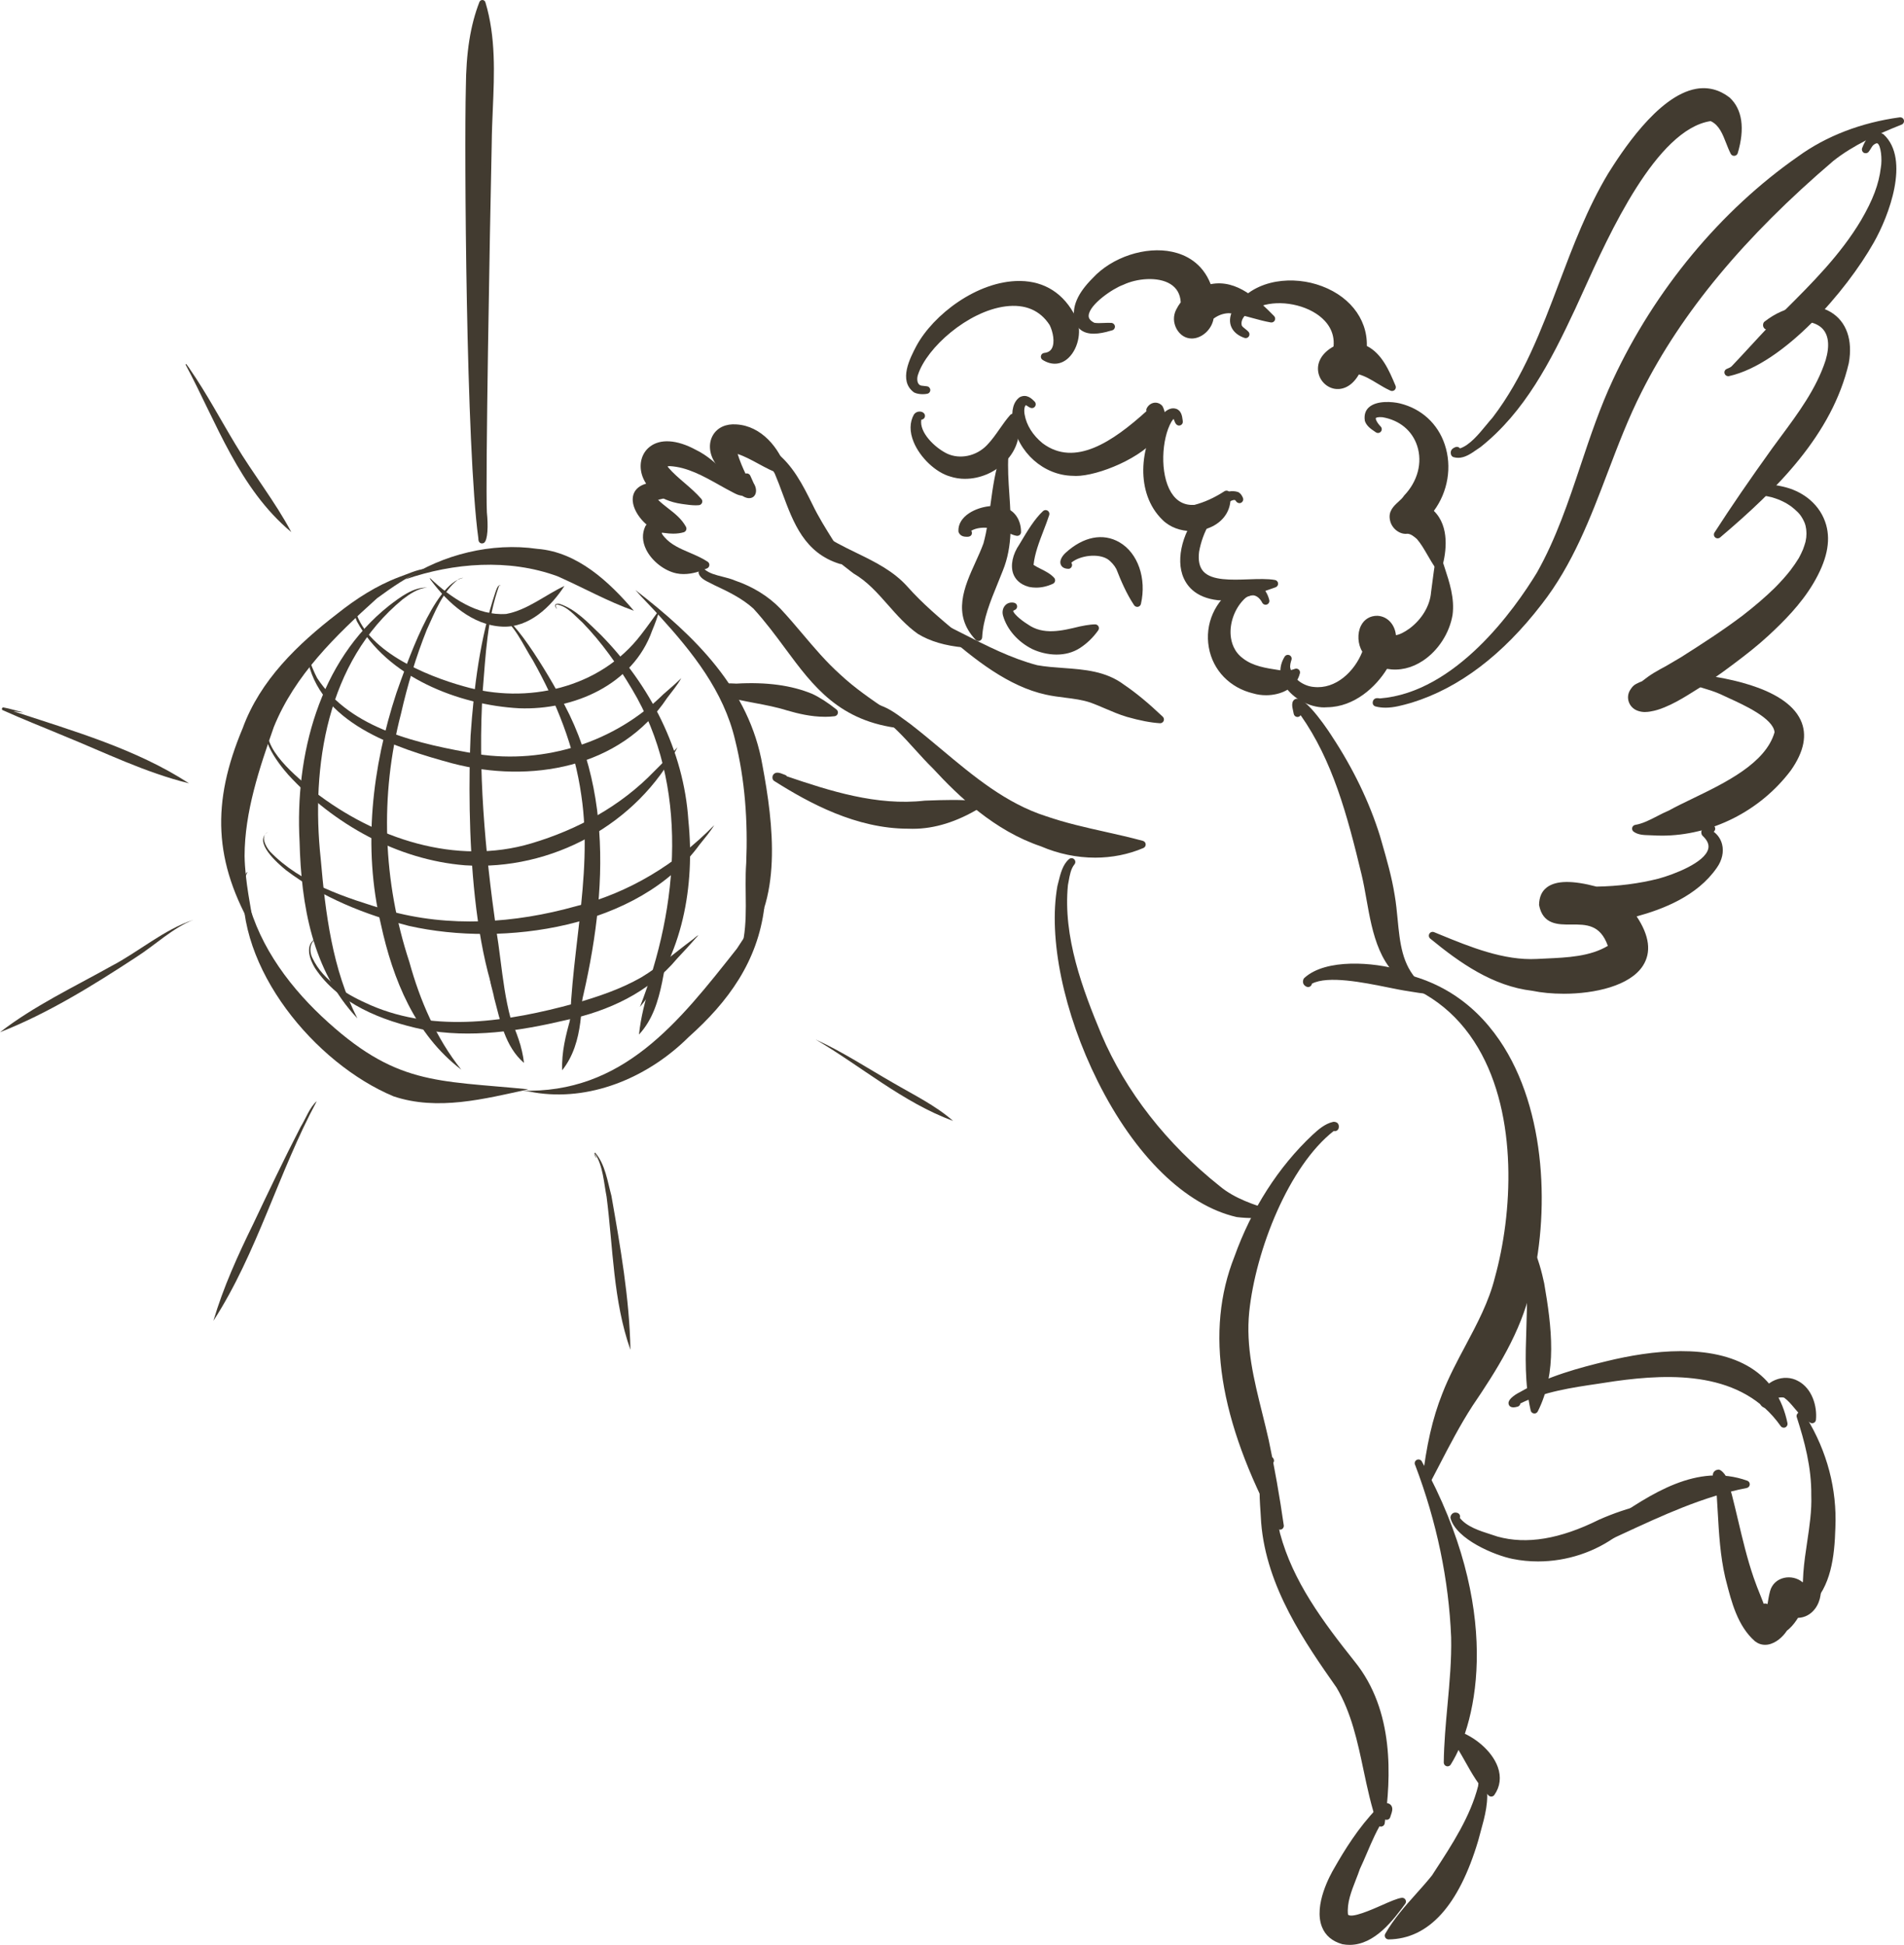 <?xml version="1.0" encoding="UTF-8"?>
<svg id="Layer_2" data-name="Layer 2" xmlns="http://www.w3.org/2000/svg" viewBox="0 0 195.312 199.518">
  <g id="Layer_1-2" data-name="Layer 1">
    <g>
      <g>
        <path d="m26.108,95.581c-4.23-7.17-4.418-13.25-1.214-20.875,1.795-4.929,5.647-8.623,9.715-11.756,1.917-1.527,4.007-2.874,6.308-3.745.887-.309,1.861-.785,2.752-.861-1.794.742-3.475,1.917-4.999,3.034-4.256,3.839-8.425,7.874-10.58,13.198-1.485,4.242-2.998,8.728-3.001,13.246.049,2.669.65,5.202,1.019,7.759Z" fill="#423b30" stroke-width="0"/>
        <path d="m40.367,112.469c-8.059-3.374-16.213-13.166-15.379-22.247.062-.221.195-.702.404-.759-.345.523-.256,1.25-.199,1.867.997,5.062,4.108,9.448,7.802,12.933,7.579,7.115,11.701,6.539,21.203,7.486-4.499.982-9.312,2.238-13.83.72Z" fill="#423b30" stroke-width="0"/>
        <path d="m65.024,62.654c-2.708-.965-5.212-2.378-7.834-3.537-5.007-1.834-10.658-1.385-15.607.313,3.823-2.548,8.86-3.804,13.528-3.126,4.129.317,7.379,3.387,9.912,6.35Z" fill="#423b30" stroke-width="0"/>
        <path d="m55.315,112.15c-.63-.071-1.251-.256-1.878-.262,10.467.345,16.167-6.992,22.155-14.572.936-1.4,1.867-2.893,2.813-4.24-.682,5.547-3.687,9.678-7.762,13.311-3.976,3.962-9.661,6.497-15.329,5.763Z" fill="#423b30" stroke-width="0"/>
        <path d="m76.056,97.337c.758-2.917.277-5.882.491-8.814.175-4.234-.117-8.505-1.145-12.624-1.174-4.998-4.366-8.979-7.731-12.684-.798-.907-1.736-1.805-2.49-2.684,6.057,4.684,11.689,10.138,13.037,18.01,1.094,5.872,2.154,14.044-2.162,18.797Z" fill="#423b30" stroke-width="0"/>
        <g>
          <g>
            <path d="m76.401,50.568c-1.155-.826-1.974-2.081-2.712-3.28-1.086-1.633-.248-3.525,1.818-3.362,2.383.136,4.115,2.257,4.773,4.375-1.804-.576-3.337-1.907-5.169-2.282.32,1.313.896,2.569,1.531,3.757-.004-.262-.077-.603-.034-.826.116.265.237.531.358.793.376.585.24,1.293-.565.824Z" fill="#423b30" stroke-width="0"/>
            <path d="m76.85,51.107c-.171,0-.384-.053-.644-.204-.011-.006-.02-.013-.03-.02-1.199-.857-2.048-2.145-2.817-3.392-.62-.932-.708-2.03-.223-2.854.461-.783,1.34-1.179,2.401-1.098,2.577.147,4.427,2.44,5.112,4.647.044.138.006.289-.097.391-.102.102-.25.138-.391.094-.84-.268-1.618-.691-2.371-1.099-.717-.389-1.404-.762-2.124-1.001.227.726.52,1.416.807,2.016.029-.011.061-.018.092-.022.158-.017.33.075.399.231.114.263.233.525.353.785.299.457.323,1.02.033,1.322-.074.078-.237.204-.5.204Zm-.238-.866c.071.041.126.063.164.076-.003-.042-.014-.099-.038-.165v0c-.124.03-.238.003-.33-.066.067.053.135.105.205.155Zm-1.342-5.936c-.666,0-1.192.258-1.466.726-.332.566-.253,1.349.208,2.042.706,1.147,1.417,2.231,2.379,3-.036-.031-.068-.07-.092-.114-.494-.928-1.196-2.337-1.566-3.848-.032-.129.006-.265.099-.361.091-.096.223-.138.356-.111,1.072.219,2.039.744,2.973,1.251.473.256.957.518,1.449.738-.75-1.674-2.209-3.204-4.125-3.314-.073-.006-.144-.008-.214-.008Z" fill="#423b30" stroke-width="0"/>
          </g>
          <g>
            <path d="m70.006,51.313c-5.901-.825-4.775-8.06,1.171-4.835,1.942.93,3.284,2.791,4.996,3.963.017.004.042.015.02.025-.305-.008-.579-.167-.844-.302-2.102-1.081-4.191-2.6-6.614-2.736-.665.01-.872.26-.481.771,1.017,1.198,2.374,2.046,3.401,3.237-.51.049-1.113-.051-1.648-.124Z" fill="#423b30" stroke-width="0"/>
            <path d="m71.365,51.839c-.411,0-.844-.061-1.237-.116l-.176-.025h0c-2.521-.352-3.783-1.816-4.124-3.068-.296-1.09.015-2.158.813-2.789,1.075-.854,2.797-.746,4.721.297,1.183.565,2.153,1.47,3.091,2.344.646.601,1.255,1.17,1.927,1.632.111.068.197.186.208.31.015.165-.086.33-.237.398-.053.023-.111.037-.17.034-.364-.01-.666-.166-.931-.304-.549-.282-1.017-.545-1.489-.809-1.598-.897-3.252-1.825-5.048-1.925-.111.002-.185.013-.235.025.017.031.044.072.082.123.482.567,1.057,1.059,1.663,1.58.588.506,1.198,1.029,1.725,1.64.094.11.12.263.067.398-.055.135-.179.228-.324.241-.106.01-.215.015-.326.015Zm-1.307-.91l.177.025c.159.022.32.045.478.064-.315-.3-.65-.587-.996-.884-.602-.518-1.226-1.053-1.76-1.682-.287-.373-.358-.692-.226-.964.211-.434.803-.443.998-.446,1.803.1,3.385.896,4.906,1.74-.807-.747-1.649-1.485-2.626-1.952-1.651-.896-3.061-1.033-3.887-.38-.549.435-.757,1.192-.544,1.977.276,1.013,1.334,2.203,3.481,2.503h0Z" fill="#423b30" stroke-width="0"/>
          </g>
          <g>
            <path d="m68.209,54.29c-1.918-.069-4.517-3.754-1.631-4.344.795-.04,1.558.375,2.329.435-.552.408-1.419.414-2.065.709.882,1.198,2.445,1.78,3.186,3.141-.574.17-1.215.147-1.818.059Z" fill="#423b30" stroke-width="0"/>
            <path d="m69.064,54.746c-.276,0-.573-.023-.891-.069-1.408-.068-3.141-1.796-3.263-3.263-.08-.952.5-1.625,1.59-1.848.585-.034,1.048.1,1.507.228.324.091.632.177.929.2.161.013.299.124.343.28.045.156-.012.323-.143.419-.385.285-.861.398-1.322.507-.105.025-.206.049-.305.074.303.309.656.584,1.025.871.681.529,1.384,1.076,1.833,1.9.056.103.062.226.018.334-.045.108-.136.191-.249.224-.321.095-.676.143-1.073.143Zm-2.376-4.414c-.03,0-.061.001-.091.002-.982.205-.931.815-.914,1.016.089,1.084,1.515,2.515,2.539,2.552.015 0.0.029.002.042.004.423.062.788.078,1.114.051-.361-.453-.831-.818-1.32-1.2-.543-.422-1.105-.859-1.53-1.438-.07-.094-.092-.215-.064-.328.03-.113.109-.207.215-.255.271-.124.564-.199.85-.268-.29-.077-.569-.137-.843-.137Z" fill="#423b30" stroke-width="0"/>
          </g>
          <g>
            <path d="m69.459,58.437c-1.721-.368-3.768-2.447-2.913-4.276.429-.701,1.4-.738,2.029-.279.156.124.39.257.491.39-.945-.274-2.226-.031-1.193,1.091,1.167,1.359,3.087,1.645,4.507,2.589-.877.401-1.943.695-2.921.485Z" fill="#423b30" stroke-width="0"/>
            <path d="m70.134,58.893c-.252,0-.505-.023-.757-.077h0c-1.24-.266-2.511-1.264-3.09-2.427-.408-.823-.441-1.65-.094-2.393.255-.421.634-.681,1.089-.771.515-.103,1.087.026,1.522.343.058.045.111.082.164.119.149.103.302.211.406.348.103.133.108.317.012.455-.094.139-.267.202-.429.153-.532-.155-1.011-.075-1.082.017h0c.003,0,.006.136.283.438.669.778,1.599,1.177,2.586,1.599.626.269,1.275.547,1.851.929.117.078.183.214.171.354-.011.141-.097.264-.226.323-.632.288-1.507.589-2.407.589Zm-.593-.836c.644.139,1.343.02,1.944-.173-.332-.166-.684-.317-1.046-.473-1.023-.439-2.083-.892-2.859-1.797-.596-.647-.528-1.099-.364-1.363.071-.114.168-.206.285-.276-.023.003-.045.007-.068.011-.168.034-.402.126-.556.377-.287.619-.102,1.259.108,1.68.473.951,1.548,1.798,2.558,2.014h0Z" fill="#423b30" stroke-width="0"/>
          </g>
          <g>
            <path d="m86.264,57.478c-4.236-1.302-4.912-5.502-6.424-9.029-.461-.79-.85-1.811-1.74-2.157-.026.008-.051.016-.076.022-.055.033-.014.188-.052.168-.18-.681.997-.113,1.233.099,1.781,1.319,2.827,3.396,3.782,5.32.961,2.002,2.203,3.739,3.277,5.577Z" fill="#423b30" stroke-width="0"/>
            <path d="m86.263,57.866c-.038,0-.076-.006-.114-.017-3.616-1.112-4.763-4.212-5.875-7.211-.253-.686-.508-1.374-.791-2.036-.067-.107-.152-.265-.237-.424-.29-.538-.588-1.092-1.031-1.389-.012.012-.026.022-.039.03-.114.067-.267.07-.387.007-.096-.051-.165-.139-.193-.244-.123-.46.147-.667.232-.72.511-.312,1.464.28,1.634.43,1.853,1.37,2.924,3.53,3.87,5.437.626,1.304,1.384,2.513,2.118,3.682.39.622.778,1.24,1.146,1.872.08.138.068.311-.03.437-.076.094-.188.147-.305.147Zm-6.411-10.202c.026.049.052.097.079.146.08.152.161.302.244.444.311.717.57,1.416.829,2.115.966,2.611,1.886,5.093,4.331,6.323-.179-.29-.359-.579-.541-.868-.744-1.188-1.515-2.416-2.157-3.754-.74-1.492-1.563-3.15-2.785-4.405Z" fill="#423b30" stroke-width="0"/>
          </g>
          <g>
            <path d="m94.371,64.703c-2.484-1.753-3.926-4.645-6.61-6.201-.738-.581-4.504-3.387-3.983-3.721-.007.01-.013.022-.02.033,2.782,2.17,6.638,2.918,9.064,5.655,1.865,2.097,4.022,3.805,6.094,5.569-1.572-.147-3.187-.505-4.544-1.335Z" fill="#423b30" stroke-width="0"/>
            <path d="m98.914,66.426c-.012,0-.024-0-.036-.002-1.933-.18-3.473-.635-4.709-1.39-.008-.005-.015-.009-.023-.014-1.175-.83-2.127-1.908-3.046-2.951-1.099-1.245-2.136-2.421-3.534-3.232l-.408-.312c-3.253-2.506-3.839-3.204-3.817-3.674.006-.164.089-.309.227-.397.156-.1.365-.075.493.062.026.028.047.059.064.092,1.11.837,2.421,1.475,3.69,2.092,1.887.918,3.839,1.867,5.297,3.512,1.533,1.724,3.297,3.208,5.004,4.644l1.049.887c.129.11.171.291.106.446-.061.145-.203.237-.358.237Zm-4.33-2.048c.843.514,1.853.876,3.061,1.096l-.029-.025c-1.728-1.454-3.514-2.957-5.085-4.723-1.357-1.529-3.237-2.444-5.054-3.328-.446-.216-.894-.435-1.34-.664.414.335.907.724,1.495,1.177l.368.286c1.463.843,2.591,2.122,3.682,3.359.928,1.052,1.804,2.046,2.902,2.822Z" fill="#423b30" stroke-width="0"/>
          </g>
          <g>
            <path d="m115.698,73.168c-1.267-.379-2.447-.999-3.689-1.451-1.498-.508-3.103-.489-4.634-.835-3.937-.853-7.611-3.901-10.365-6.333,3.001,1.5,6.022,3.207,9.293,4.068,2.947.541,6.224.023,8.767,1.935,1.406.954,2.71,2.086,3.94,3.254-1.082-.069-2.237-.334-3.311-.638Z" fill="#423b30" stroke-width="0"/>
            <path d="m119.009,74.194c-.008,0-.017-0-.024-.001-.958-.061-2.036-.268-3.393-.652-.002-0-.003-.001-.005-.002-.767-.229-1.505-.545-2.218-.851-.494-.211-.988-.424-1.495-.608-.84-.285-1.718-.396-2.649-.512-.635-.08-1.295-.163-1.937-.308-3.802-.824-7.312-3.573-10.536-6.42-.147-.129-.174-.346-.065-.508.109-.163.321-.218.494-.13.509.254,1.019.514,1.53.775,2.464,1.259,5.012,2.56,7.689,3.264.846.154,1.777.221,2.676.286,2.145.155,4.363.314,6.226,1.714,1.228.833,2.495,1.88,3.974,3.283.118.113.155.287.089.437-.062.142-.203.233-.356.233Zm-3.203-1.399c.775.219,1.451.378,2.062.482-1.084-.978-2.059-1.755-3.017-2.405-1.695-1.273-3.704-1.418-5.831-1.571-.92-.066-1.872-.135-2.788-.303-2.248-.59-4.366-1.564-6.413-2.589,2.415,1.912,4.967,3.514,7.636,4.093.611.138,1.251.218,1.868.296.928.117,1.886.237,2.809.55.528.192,1.035.409,1.543.627.691.296,1.407.603,2.13.819Z" fill="#423b30" stroke-width="0"/>
          </g>
          <g>
            <path d="m92.482,74.346c-8.312-.911-10.057-6.859-14.914-12.179-1.242-1.121-2.678-1.81-4.166-2.509-.438-.255-1.207-.508-1.355-.934.878.729,2.178.748,3.215,1.197,1.687.575,3.259,1.491,4.502,2.777,2.089,2.223,3.863,4.725,6.15,6.766,1.998,1.884,4.38,3.329,6.568,4.882Z" fill="#423b30" stroke-width="0"/>
            <path d="m92.482,74.734c-.014,0-.029-.001-.042-.002-6.337-.695-9.03-4.335-11.88-8.189-1.002-1.355-2.039-2.756-3.278-4.114-1.207-1.086-2.65-1.764-4.045-2.419-.135-.077-.259-.137-.39-.2-.471-.229-1.005-.489-1.167-.959-.056-.164.003-.347.146-.446s.332-.091.47.02c.478.397,1.125.56,1.81.733.437.11.89.224,1.311.406,1.801.613,3.411,1.607,4.625,2.864.802.854,1.565,1.755,2.301,2.626,1.193,1.411,2.427,2.87,3.826,4.12,1.477,1.39,3.181,2.552,4.829,3.676.575.392,1.148.782,1.707,1.18.144.102.202.289.138.454-.058.152-.203.25-.362.25Zm-16.09-13.94c.496.317.981.674,1.436,1.085,1.293,1.413,2.342,2.831,3.357,4.202,2.583,3.494,4.85,6.559,9.669,7.609-.097-.066-.194-.133-.293-.199-1.672-1.141-3.402-2.32-4.915-3.745-1.433-1.279-2.683-2.759-3.895-4.19-.731-.864-1.486-1.757-2.271-2.592-.841-.871-1.894-1.608-3.088-2.169Z" fill="#423b30" stroke-width="0"/>
          </g>
          <g>
            <path d="m106.907,86.455c-4.366-1.465-7.858-4.566-10.931-7.894-2.015-1.965-3.696-4.389-6.118-5.835.037.064.238.145.231.204-.117-.081-.296-.114-.35-.243.011-.033.02-.078.062-.073,1.258.298,2.294,1.229,3.333,1.956,4.486,3.46,8.536,7.777,14.072,9.537,3.257,1.127,6.646,1.631,9.932,2.529-3.243,1.385-6.989,1.221-10.231-.181Z" fill="#423b30" stroke-width="0"/>
            <path d="m112.339,87.984c-1.866,0-3.769-.389-5.571-1.165-4.751-1.6-8.416-5.112-11.076-7.994-.629-.614-1.246-1.295-1.842-1.953-1.16-1.281-2.356-2.603-3.781-3.553-.071-.004-.141-.027-.202-.069-.194-.094-.393-.188-.487-.41-.036-.086-.041-.182-.011-.271.056-.174.271-.356.47-.34,1.126.264,2.018.924,2.88,1.562.214.158.424.314.637.462,1.111.857,2.2,1.768,3.25,2.649,3.246,2.717,6.601,5.527,10.717,6.836,1.977.684,4.036,1.145,6.026,1.59,1.28.287,2.602.583,3.89.934.161.044.274.183.285.348.012.164-.082.318-.233.384-1.548.661-3.235.991-4.953.991Zm-18.803-12.606c.3.323.596.649.888.973.588.65,1.198,1.322,1.824,1.933,2.615,2.832,6.19,6.263,10.782,7.804.011.003.021.008.032.012,2.862,1.238,5.996,1.441,8.772.599-.887-.218-1.78-.418-2.653-.614-2.012-.451-4.092-.916-6.102-1.611-4.251-1.352-7.667-4.212-10.969-6.978-.841-.704-1.704-1.427-2.574-2.118Z" fill="#423b30" stroke-width="0"/>
          </g>
          <g>
            <path d="m80.869,72.517c-2.155-.683-4.419-.848-6.543-1.5-.429-.683.843-.505,1.206-.501,2.571-.147,5.23.027,7.626,1.017.86.4,1.693.987,2.41,1.555-1.578.193-3.195-.137-4.699-.572Z" fill="#423b30" stroke-width="0"/>
            <path d="m84.612,73.533c-1.414,0-2.771-.331-3.851-.644-.003-.001-.006-.002-.009-.003-1.081-.343-2.218-.558-3.317-.765-1.066-.201-2.166-.409-3.223-.733-.089-.027-.165-.086-.215-.164-.215-.344-.155-.596-.065-.746.252-.425.934-.385,1.43-.357l.174.008c3.082-.176,5.637.165,7.77,1.047.772.358,1.586.883,2.503,1.61.123.097.174.258.132.409-.042.151-.17.261-.326.28-.335.041-.67.06-1.002.06Zm-3.631-1.388c.99.286,2.223.589,3.491.611-.528-.368-1.017-.656-1.48-.87-2.007-.829-4.445-1.15-7.439-.982l-.202-.008c.737.182,1.49.324,2.227.463,1.12.211,2.279.431,3.402.786Z" fill="#423b30" stroke-width="0"/>
          </g>
          <g>
            <path d="m93.192,84.626c-4.91.007-9.517-2.275-13.565-4.835-.061-.336.638.043.79.071-.047.044-.205-.021-.295-.015,4.758,1.622,9.676,3.251,14.771,2.676,1.778-.062,3.639-.139,5.377.054-2.133,1.291-4.556,2.168-7.079,2.049Z" fill="#423b30" stroke-width="0"/>
            <path d="m93.652,85.025c-.158,0-.314-.003-.47-.011h-.014c-5.324,0-10.144-2.615-13.749-4.895-.091-.058-.155-.152-.174-.259-.035-.193.024-.37.164-.483.271-.219.637-.072.963.057.053.021.099.041.13.049.089.026.17.083.224.159,4.33,1.473,9.204,3.054,14.123,2.495l.252-.01c1.73-.061,3.516-.125,5.212.063.165.019.3.14.337.302.036.162-.036.329-.177.415-2.323,1.405-4.615,2.116-6.821,2.116Zm-.461-.787c.006,0,.012,0,.018 0,1.851.087,3.773-.374,5.743-1.372-1.258-.053-2.558-.008-3.823.037l-.221.008c-4.306.486-8.516-.596-12.385-1.851,3.076,1.692,6.734,3.178,10.647,3.178h.021Z" fill="#423b30" stroke-width="0"/>
          </g>
          <g>
            <path d="m100.362,65.37c-2.861-3.027-.248-6.371.882-9.483.839-3.022.748-6.272,1.81-9.21-.249,3.819.983,7.989-.545,11.716-.871,2.266-2.025,4.557-2.148,6.977Z" fill="#423b30" stroke-width="0"/>
            <path d="m100.362,65.758c-.105,0-.208-.042-.282-.122-2.453-2.595-1.157-5.451-.012-7.97.3-.662.585-1.288.811-1.912.358-1.292.547-2.691.732-4.045.233-1.719.475-3.496,1.078-5.164.067-.181.25-.291.444-.248.19.039.321.212.308.405-.085,1.303.006,2.627.1,4.03.176,2.603.358,5.295-.672,7.808-.173.448-.359.905-.547,1.364-.726,1.778-1.478,3.616-1.572,5.485-.009.155-.108.291-.253.345-.044.016-.089.024-.135.024Zm2.333-16.072c-.123.71-.22,1.424-.315,2.129-.188,1.379-.381,2.805-.761,4.177-.247.681-.55,1.35-.844,1.997-1.02,2.248-1.992,4.386-.7,6.395.253-1.649.901-3.232,1.53-4.771.186-.454.371-.906.544-1.357.964-2.354.788-4.954.619-7.469-.024-.364-.049-.731-.071-1.099Z" fill="#423b30" stroke-width="0"/>
          </g>
          <g>
            <path d="m106.069,66.24c-1.276-.636-2.397-1.78-2.797-3.17-.148-.475.138-.976.68-.855-1.228.464.716,1.819,1.26,2.156,1.804,1.287,3.927.689,5.89.212.401-.055.859-.146,1.239-.144-.477.677-1.058,1.25-1.756,1.705-1.341.875-3.12.745-4.516.096Z" fill="#423b30" stroke-width="0"/>
            <path d="m108.386,67.151c-.907,0-1.784-.234-2.482-.558-.003-.002-.006-.003-.009-.005-1.474-.734-2.594-2.009-2.997-3.409-.12-.387-.039-.802.214-1.076.229-.249.565-.345.923-.266.168.038.291.18.303.351s-.089.33-.25.391c-.123.047-.15.087-.15.087-.021.195.619.844,1.478,1.376,1.598,1.142,3.497.677,5.338.227l.599-.115c.33-.051.661-.101.988-.102.146.001.277.082.344.21.065.128.055.283-.029.401-.514.729-1.14,1.336-1.86,1.806-.75.49-1.592.681-2.41.681Zm-2.15-1.26c1.14.528,2.824.785,4.136-.072.39-.253.747-.552,1.07-.894l-.503.098c-1.916.469-4.081.999-5.953-.335-.196-.121-.488-.314-.781-.549.484.714,1.19,1.331,2.031,1.752Z" fill="#423b30" stroke-width="0"/>
          </g>
          <g>
            <path d="m105.656,59.832c-1.929-.506-1.695-2.428-.768-3.768.681-1.135,1.459-2.509,2.368-3.35 0.0 0.0.003 0.0.003,0-.567,1.746-1.527,3.593-1.643,5.419.686.542,1.628.755,2.23,1.4-.685.318-1.444.45-2.19.299Z" fill="#423b30" stroke-width="0"/>
            <path d="m106.284,60.283c-.238,0-.473-.023-.705-.07-.008-.002-.014-.003-.021-.005-1.025-.269-1.443-.877-1.616-1.341-.314-.851-.073-2.01.629-3.023l.173-.293c.649-1.087,1.383-2.318,2.25-3.121.13-.121.324-.137.473-.042.15.095.215.279.162.447-.171.527-.377,1.064-.587,1.607-.444,1.157-.904,2.351-1.02,3.507.227.154.484.282.753.417.475.239.966.486,1.355.904.085.091.121.217.097.339s-.105.225-.217.277c-.569.263-1.155.397-1.727.397Zm-.54-.829c.423.084.873.067,1.322-.05-.199-.123-.415-.232-.64-.345-.356-.179-.723-.363-1.051-.622-.1-.079-.155-.202-.146-.329.068-1.07.406-2.13.791-3.166-.212.337-.415.678-.611,1.006l-.188.316c-.565.818-.778,1.725-.552,2.333.155.42.515.708,1.073.857Z" fill="#423b30" stroke-width="0"/>
          </g>
          <g>
            <path d="m116.657,61.867c-.753-1.127-1.313-2.435-1.778-3.624-.248-.488-.656-.938-1.044-1.202-1.241-.791-3.642-.404-4.513.715.031.113.247.135.262.208-.755-.025-.34-.675-.026-.957,4.078-3.738,8.186.068,7.099,4.86Z" fill="#423b30" stroke-width="0"/>
            <path d="m116.658,62.255c-.127,0-.25-.063-.323-.172-.784-1.174-1.358-2.528-1.816-3.698-.194-.375-.544-.78-.902-1.023-.957-.609-2.814-.397-3.723.362.032.045.058.098.071.162.024.117-.008.238-.083.329-.076.092-.173.148-.311.138-.528-.017-.703-.289-.763-.449-.197-.545.42-1.121.491-1.184,1.827-1.673,3.845-2.07,5.537-1.087,1.89,1.098,2.796,3.698,2.201,6.323-.035.151-.156.267-.308.296-.024.004-.049.006-.071.006Zm-4.491-6.018c.696,0,1.367.151,1.875.475.476.324.914.827,1.183,1.354.338.858.726,1.793,1.205,2.67.12-1.91-.628-3.648-1.984-4.436-.991-.575-2.138-.551-3.287.039.332-.068.673-.103,1.008-.103Z" fill="#423b30" stroke-width="0"/>
          </g>
          <g>
            <path d="m98.704,54.471c-.084-1.728,3.091-2.633,4.437-1.95.841.342,1.211,1.211,1.208,2.063-.263-.039-.535-.18-.796-.277-1.376-.533-3.371-.976-4.538.113.025.131.27.164.296.257-.221-0-.488.034-.607-.206Z" fill="#423b30" stroke-width="0"/>
            <path d="m99.208,55.067c-.291,0-.659-.036-.852-.422-.024-.048-.038-.101-.041-.155-.033-.707.362-1.365,1.113-1.853,1.161-.753,2.905-.96,3.889-.462.869.351,1.425,1.28,1.421,2.41,0,.113-.05.22-.135.293-.086.074-.2.104-.311.089-.233-.035-.45-.125-.659-.211l-.214-.085c-.979-.379-2.673-.866-3.79-.224.024.036.044.078.058.125.032.117.008.243-.065.339-.092.123-.244.155-.412.155Zm1.759-1.702c1.008,0,2.031.312,2.727.581l.205.082c-.096-.413-.33-.914-.904-1.147-.763-.385-2.221-.191-3.144.408-.165.107-.346.248-.488.421.493-.25,1.046-.345,1.604-.345Z" fill="#423b30" stroke-width="0"/>
          </g>
          <g>
            <path d="m97.564,48.506c-2.044-.573-4.656-3.7-3.471-5.8.089-.119.346-.124.406-.042-.128-.02-.235.019-.321.114-.498,1.649,1.454,3.448,2.795,4.103,1.544.727,3.394.257,4.549-.945.938-.967,1.544-2.143,2.395-3.106,1.235,3.641-2.994,6.801-6.353,5.676Z" fill="#423b30" stroke-width="0"/>
            <path d="m99.005,49.123c-.532,0-1.058-.08-1.555-.246-1.464-.415-3.064-1.928-3.723-3.524-.435-1.053-.426-2.034.027-2.838.147-.201.353-.295.582-.295h.003c.203.001.37.076.471.212.094.127.102.298.02.432-.07.114-.191.183-.32.187-.229,1.303,1.37,2.863,2.632,3.48,1.323.622,3.012.268,4.099-.865.494-.509.904-1.095,1.299-1.662.338-.482.685-.98,1.085-1.433.092-.103.241-.149.367-.124.136.027.247.125.291.256.564,1.661.13,3.372-1.187,4.696-1.104,1.107-2.621,1.721-4.092,1.721Zm-4.303-3.54c.672,1.181,1.886,2.247,2.965,2.549l.018.006c1.604.536,3.557.022,4.86-1.284.905-.91,1.314-2.031,1.173-3.162-.183.244-.359.498-.543.759-.414.592-.841,1.204-1.377,1.756-1.314,1.368-3.369,1.79-4.994,1.026-.699-.342-1.495-.933-2.104-1.649Z" fill="#423b30" stroke-width="0"/>
          </g>
          <g>
            <path d="m110.099,48.426c-2.901-.025-5.357-2.368-5.823-5.168-.102-.718-.104-1.728.548-2.193.426-.22.759.127,1.039.412-.12-.023-.321-.209-.471-.271-.77-.241-.76.919-.663,1.4.216,1.273.996,2.368,1.976,3.167,3.944,2.958,8.639-.976,11.541-3.649-.081-.052-.206-.013-.269-.056.186-.38.655-.516.951-.181,1.609,3.353-6.16,6.777-8.829,6.54Z" fill="#423b30" stroke-width="0"/>
            <path d="m110.369,48.825c-.102,0-.197-.003-.288-.011-3.014-.034-5.673-2.393-6.188-5.492-.174-1.234.07-2.12.705-2.573.722-.377,1.251.159,1.534.448.118.121.149.31.068.459-.08.149-.233.238-.412.201-.143-.028-.268-.113-.39-.196-.05-.033-.123-.084-.155-.097-.149.059-.223.527-.135.965.183,1.082.835,2.123,1.84,2.942,3.317,2.491,7.222-.185,10.656-3.29-.027-.092-.023-.194.023-.285.158-.319.447-.536.778-.58.294-.037.602.073.813.314.024.027.044.056.059.089.435.906.309,1.897-.362,2.867-1.663,2.401-6.299,4.24-8.546,4.24Zm-5.361-4.403c.855,2.083,2.899,3.597,5.094,3.616.011,0,.021.001.032.002,1.856.173,6.618-1.694,8.143-3.896.487-.703.603-1.349.353-1.97-.012.089-.055.173-.123.235-2.273,2.096-7.601,7-12.037,3.674-.605-.493-1.098-1.057-1.461-1.661Z" fill="#423b30" stroke-width="0"/>
          </g>
          <g>
            <path d="m119.516,53.052c-2.621-2.545-2.217-7.187-.234-10.0.24-.319.751-.895,1.228-.751.381.116.384.658.437.968-.155-.182-.17-.642-.483-.742-.323.022-.516.364-.671.594-1.477,2.571-1.338,9.305,2.741,9.062,1.229-.311,2.267-.809,3.276-1.461.43,3.295-4.262,4.391-6.294,2.329Z" fill="#423b30" stroke-width="0"/>
            <path d="m122.261,54.487c-1.148,0-2.271-.402-3.018-1.159-2.814-2.737-2.336-7.58-.277-10.499.561-.748,1.125-1.058,1.657-.899.561.171.64.771.687,1.129l.02.145c.03.172-.059.343-.218.417-.155.073-.346.033-.459-.1-.1-.118-.152-.257-.202-.392-.015-.042-.039-.105-.062-.156-.08.074-.164.202-.227.298-1.002,1.735-1.214,5.33-.021,7.259.558.902,1.361,1.33,2.373,1.267,1.022-.266,2.027-.714,3.088-1.4.114-.073.252-.082.374-.026.12.056.203.17.221.302.186,1.433-.512,2.685-1.869,3.348-.644.314-1.358.466-2.065.466Zm-3.464-9.765c-1.128,2.629-1.054,6.068.988,8.053.003.002.005.004.006.006.982.997,2.788,1.23,4.193.543.529-.258,1.34-.827,1.452-1.917-.926.536-1.833.907-2.808,1.154-1.381.089-2.441-.476-3.15-1.622-1.007-1.626-1.136-4.213-.682-6.217Z" fill="#423b30" stroke-width="0"/>
          </g>
          <g>
            <path d="m125.003,61.191c-5.128-.559-3.981-6.373-1.104-8.987.768-.693,1.869-1.692,2.964-1.366.147.09.209.234.282.381-.001.036-.049-.032-.051-.042-.343-.556-1.056-.149-1.456.141-1.645,1.257-2.656,3.221-3.017,5.214-.579,4.739,5.349,2.853,8.1,3.349-1.834.655-3.746,1.372-5.718,1.31Z" fill="#423b30" stroke-width="0"/>
            <path d="m125.246,61.583c-.085,0-.17-.001-.256-.004-.011,0-.02-.001-.03-.002-2.417-.264-3.337-1.587-3.682-2.651-.685-2.105.352-5.184,2.36-7.009.822-.741,2.051-1.836,3.335-1.45.033.009.064.023.092.041.232.143.335.354.411.508.029.058.059.155.056.22-.009.199-.173.371-.373.382-.174.002-.311-.1-.394-.237l-.002.001c-.047-.076-.086-.084-.109-.089-.121-.025-.391.051-.79.34-1.445,1.104-2.491,2.918-2.862,4.969-.111.908.035,1.579.449,2.03.86.935,2.853.864,4.615.801,1.01-.036,1.963-.07,2.723.067.174.031.305.175.318.35.015.175-.091.338-.256.397l-.224.08c-1.727.618-3.508,1.256-5.38,1.256Zm-.217-.779c1.213.032,2.421-.241,3.61-.614-.179.005-.361.012-.546.019-1.925.067-4.115.147-5.214-1.052-.569-.619-.785-1.518-.644-2.67.208-1.15.608-2.229,1.163-3.173-1.293,1.634-1.889,3.82-1.383,5.374.393,1.209,1.436,1.942,3.014,2.118Z" fill="#423b30" stroke-width="0"/>
          </g>
          <g>
            <path d="m128.651,70.759c-4.968-1.177-5.883-7.419-1.713-10.189.587-.379,1.379-.545,2.021-.2.468.205.765.863.866,1.279-.601-1.146-1.721-1.302-2.582-.344-1.676,1.753-2.071,5.014.039,6.556,1.148.897,2.656,1.081,4.053,1.295.559.077,1.113.028,1.633-.177-.436,1.776-2.738,2.257-4.315,1.781Z" fill="#423b30" stroke-width="0"/>
            <path d="m129.864,71.321c-.446,0-.894-.061-1.313-.186-2.389-.57-4.133-2.372-4.548-4.704-.432-2.413.611-4.782,2.72-6.183.623-.402,1.583-.667,2.42-.219.562.245.928.98,1.06,1.53.045.191-.058.385-.241.454-.185.069-.388-.01-.481-.183-.232-.444-.555-.713-.908-.758-.355-.044-.717.132-1.042.493-.897.939-1.401,2.362-1.287,3.634.061.694.33,1.665,1.266,2.348,1.01.789,2.342.991,3.632,1.187l.252.038c.509.071.991.019,1.431-.154.135-.053.288-.027.399.069.109.096.155.244.121.385-.18.729-.644,1.325-1.343,1.724-.606.345-1.37.526-2.138.526Zm-2.874-10.315c-1.736,1.236-2.588,3.246-2.223,5.288.367,2.057,1.853,3.585,3.974,4.088.008.002.015.004.023.006.932.28,2.077.174,2.853-.267.274-.157.496-.348.663-.57-.318.041-.653.037-.998-.011l-.256-.039c-1.323-.201-2.824-.428-3.984-1.335-.904-.66-1.464-1.693-1.571-2.899-.133-1.508.438-3.129,1.492-4.231.009-.01.018-.02.027-.03Z" fill="#423b30" stroke-width="0"/>
          </g>
          <g>
            <path d="m93.969,39.927c-1.33-.989-.228-3.099.373-4.248,2.795-5.179,12.162-9.917,15.642-3.023,1.002,1.796-.54,5.37-2.825,3.934,1.718-.185,1.413-2.308.864-3.418-3.522-5.463-12.7.494-14.214,5.123-.257.704-.062,1.646.824,1.668.147.02.262.034.409.051-.28.06-.769.056-1.073-.088Z" fill="#423b30" stroke-width="0"/>
            <path d="m94.651,40.44c-.291,0-.606-.048-.847-.161-.024-.011-.045-.024-.067-.039-1.598-1.189-.388-3.499.261-4.74,1.743-3.231,6.257-6.676,10.552-6.676.036,0,.073 0.0.109.001,2.52.034,4.48,1.299,5.671,3.658.685,1.228.35,3.213-.725,4.233-.755.718-1.725.789-2.653.205-.141-.088-.209-.255-.171-.416.036-.161.171-.281.337-.299.376-.041.631-.194.782-.468.327-.597.127-1.678-.226-2.392-.982-1.518-2.515-2.174-4.536-1.914-3.863.498-8.059,4.229-8.961,6.985-.126.348-.108.734.041.952.091.135.23.202.423.207l.444.053c.188.021.334.176.344.366.009.19-.12.359-.306.399-.135.029-.299.046-.471.046Zm9.31-9.839c1.878,0,3.382.805,4.386,2.362.459.922.713,2.272.233,3.148-.091.163-.202.305-.334.424.294-.013.57-.141.825-.383.813-.771,1.09-2.378.572-3.306-1.058-2.098-2.783-3.215-4.995-3.245-3.946-.064-8.311,3.195-9.965,6.264-.011.02-.021.04-.032.061,1.916-2.581,5.403-4.877,8.387-5.263.317-.041.625-.061.923-.061Z" fill="#423b30" stroke-width="0"/>
          </g>
          <g>
            <path d="m121.038,33.563c-.274-.514-.31-1.087-.042-1.62.145-.29.317-.558.517-.803-.053-3.295-4.19-3.366-6.463-2.27-1.384.479-5.463,3.319-2.973,4.588.622.154,1.328.014,1.906.055-1.146.333-2.953.794-3.367-.759-.36-1.514.739-2.942,1.753-3.954,3.015-3.277,9.903-4.284,11.575.81,2.661-.751,4.766,1.356,6.477,3.084-1.481-.257-2.895-.856-4.347-.954-.766.025-1.365.276-1.947.733-.133,1.529-2.165,2.702-3.089,1.091Z" fill="#423b30" stroke-width="0"/>
            <path d="m122.248,34.725c-.629,0-1.189-.344-1.546-.968-.002-.003-.005-.007-.006-.01-.346-.647-.362-1.35-.047-1.977.136-.271.294-.526.471-.758-.047-.838-.405-1.468-1.064-1.875-1.28-.79-3.464-.578-4.838.083-1.045.364-3.461,2.007-3.54,3.138-.014.191.032.478.575.755.253.051.641.034,1.017.018.259-.011.508-.022.74-.005.188.013.338.159.359.346.02.187-.097.362-.279.414-.734.213-2.103.611-3.026.089-.411-.231-.687-.608-.823-1.121-.323-1.351.285-2.763,1.853-4.329,1.978-2.15,5.418-3.288,8.168-2.691,1.334.289,3.067,1.102,3.93,3.317,2.735-.54,4.901,1.65,6.504,3.27.118.12.146.303.068.453-.079.149-.237.232-.411.203-.629-.11-1.245-.279-1.842-.442-.849-.233-1.649-.453-2.464-.507-.558.02-1.054.192-1.557.557-.161.952-.928,1.793-1.848,1.997-.133.029-.265.044-.394.044Zm-.87-1.349c.334.577.782.617,1.096.547.64-.141,1.207-.807,1.266-1.483.009-.107.062-.206.147-.272.676-.53,1.367-.789,2.174-.815.931.061,1.807.301,2.656.534.152.042.305.084.459.125-1.434-1.358-3.134-2.589-5.127-2.028-.203.058-.411-.055-.475-.252-.697-2.122-2.276-2.878-3.476-3.138-2.454-.53-5.656.529-7.445,2.47-1.129,1.128-1.695,2.123-1.719,3.028.324-1.548,2.921-3.218,3.989-3.587,1.499-.725,3.981-.991,5.541-.027.922.568,1.419,1.487,1.437,2.658.002.092-.029.181-.088.252-.177.219-.337.465-.47.732-.255.505-.121.962.035,1.259Z" fill="#423b30" stroke-width="0"/>
          </g>
          <g>
            <path d="m142.797,39.723c-1.211-.536-2.288-1.517-3.6-1.757-1.931,3.809-5.772-.336-2.044-2.171.628-4.122-5.121-6.014-8.292-4.627-.902.391-2.102,1.155-1.867,2.284.113.388.565.599.788.847-1.053-.367-1.511-1.169-1.03-2.216,3.08-5.405,13.511-2.84,13.058,3.652,1.609.662,2.364,2.514,2.987,3.988Z" fill="#423b30" stroke-width="0"/>
            <path d="m142.797,40.111c-.053,0-.106-.011-.158-.033-.475-.21-.925-.483-1.361-.747-.632-.382-1.234-.746-1.881-.921-.896,1.543-2.022,1.552-2.476,1.478-.867-.141-1.568-.864-1.701-1.759-.15-1.004.435-1.959,1.574-2.584.156-1.54-.697-2.552-1.458-3.137-1.698-1.302-4.474-1.692-6.319-.884-.696.302-1.833.942-1.643,1.849.033.111.208.249.376.381.12.096.235.188.321.284.118.132.133.327.035.475-.097.147-.28.211-.45.152-.667-.232-1.132-.623-1.349-1.131-.205-.478-.171-1.036.092-1.613,1.797-3.155,5.725-3.636,8.62-2.76,3.253.985,5.262,3.451,5.191,6.33,1.548.78,2.297,2.547,2.903,3.981l.042.099c.062.147.027.316-.085.428-.074.073-.173.111-.273.111Zm-11.59-9.776c1.636,0,3.373.513,4.601,1.456,1.355,1.041,1.969,2.483,1.728,4.062-.02.125-.099.234-.212.29-.957.471-1.445,1.153-1.337,1.87.083.556.529,1.022,1.058,1.107.658.106,1.32-.377,1.806-1.331.077-.153.253-.24.415-.206.893.163,1.666.63,2.414,1.082.108.065.214.13.318.192-.526-1.145-1.216-2.303-2.336-2.764-.155-.064-.252-.219-.24-.386.221-3.183-2.354-5.116-4.628-5.804-2.251-.681-5.182-.475-6.954,1.364.253-.164.541-.316.866-.457.737-.322,1.604-.476,2.501-.476Z" fill="#423b30" stroke-width="0"/>
          </g>
          <g>
            <path d="m147.57,58.039c-.679-.947-1.175-2.124-1.931-2.995-.348-.315-.776-.669-1.264-.677-.658.087-1.281-.449-1.406-1.07-.249-1.082.925-1.47,1.39-2.253,2.915-3.008,1.808-7.891-2.482-8.628-1.55-.15-1.304.805-.522,1.612-.364-.251-.835-.525-.982-.971-.244-1.602,2.077-1.55,3.133-1.298,4.85,1.182,6.038,7.046,3.05,10.697,1.66,1.331,1.513,3.748,1.015,5.582Z" fill="#423b30" stroke-width="0"/>
            <path d="m147.57,58.427c-.124,0-.241-.059-.315-.162-.297-.414-.559-.869-.813-1.309-.352-.608-.682-1.181-1.095-1.658-.273-.242-.629-.537-.979-.543-.763.108-1.609-.524-1.78-1.381-.212-.921.385-1.466.866-1.905.227-.207.441-.403.572-.622,1.41-1.471,1.906-3.399,1.349-5.106-.512-1.568-1.81-2.641-3.563-2.941-.491-.045-.666.058-.679.087-.039.08.071.429.5.872.138.143.146.368.017.521-.127.153-.353.181-.515.069l-.124-.085c-.373-.251-.835-.564-1.005-1.085-.118-.738.155-1.152.403-1.381.802-.739,2.436-.595,3.187-.415,2.212.539,3.892,2.077,4.607,4.219.761,2.273.33,4.847-1.117,6.807,1.652,1.624,1.26,4.259.86,5.733-.039.144-.158.254-.306.28-.023.004-.045.006-.068.006Zm-3.246-4.445c.676.008,1.166.404,1.575.774.496.567.861,1.2,1.214,1.812.096.164.188.325.28.482.246-1.389.244-3.228-1.081-4.292-.082-.065-.132-.16-.144-.262-.011-.103.021-.206.086-.287,1.463-1.787,1.927-4.225,1.211-6.363-.631-1.884-2.107-3.237-4.054-3.711-.397-.096-.973-.149-1.487-.104,2.068.357,3.584,1.619,4.187,3.467.646,1.981.082,4.209-1.475,5.815-.133.246-.402.491-.661.727-.475.434-.737.702-.629,1.169.083.42.517.834.976.772Z" fill="#423b30" stroke-width="0"/>
          </g>
          <g>
            <path d="m136.141,72.169c-2.299.221-5.525-2.18-4.03-4.6-.095.305-.229.761-.11,1.129.3,1.228,1.553,2.067,2.735,2.162,2.537.298,4.654-1.831,5.446-4.057-.818-1.072-.55-3.269,1.108-3.242,1.003.048,1.601,1.051,1.52,1.985.695.123,1.537-.407,2.034-.771,1.265-.954,2.223-2.408,2.345-3.994.142-1.023.265-2.112.424-3.082.548,1.711,1.25,3.511,1.007,5.332-.496,2.968-3.357,5.902-6.534,5.153-1.188,2.102-3.434,3.959-5.944,3.986Z" fill="#423b30" stroke-width="0"/>
            <path d="m135.837,72.571c-1.519,0-3.235-.921-4.034-2.204-.606-.977-.616-2.043-.023-3.003.103-.168.315-.229.491-.149.179.081.268.282.209.469-.064.204-.197.629-.111.894.279,1.137,1.44,1.818,2.395,1.894,2.254.258,4.187-1.591,4.982-3.618-.473-.768-.538-1.875-.136-2.67.337-.665.944-1.021,1.684-1.012.525.025.996.257,1.343.653.315.361.511.84.556,1.335.381-.059.87-.299,1.419-.7,1.261-.951,2.082-2.339,2.186-3.71.052-.383.1-.751.147-1.118.089-.683.177-1.365.28-1.997.03-.177.176-.311.355-.324.176-.016.344.098.399.268l.193.592c.52,1.579,1.057,3.21.831,4.909-.312,1.865-1.471,3.659-3.028,4.694-1.164.775-2.436,1.062-3.698.843-1.129,1.848-3.343,3.9-6.117,3.938-.108.01-.215.015-.324.015Zm-2.664-1.811c.814.688,1.954,1.112,2.93,1.022.011-.001.021-.002.032-.002,2.576-.028,4.633-2.059,5.611-3.789.085-.149.25-.225.428-.187,1.431.338,2.627-.18,3.373-.676,1.383-.92,2.414-2.515,2.688-4.163.158-1.175-.117-2.372-.478-3.551-.014.106-.027.211-.041.317-.049.37-.096.74-.146,1.101-.12,1.566-1.054,3.164-2.495,4.251-.917.672-1.698.954-2.335.844-.199-.035-.338-.216-.32-.416.038-.429-.1-.868-.368-1.175-.146-.167-.4-.37-.782-.388-.403-.01-.767.19-.967.587-.299.593-.217,1.505.186,2.032.079.104.1.242.056.365-.847,2.385-3.109,4.633-5.856,4.313-.499-.04-1.032-.205-1.516-.484Z" fill="#423b30" stroke-width="0"/>
          </g>
          <g>
            <path d="m126.931,124.472c-11.252-2.581-19.983-22.8-18.083-33.497.224-.851.415-1.999,1.07-2.549-.513.619-.6,1.532-.751,2.297-.528,5.36,1.438,10.709,3.466,15.566,2.65,6.227,6.991,11.517,12.257,15.704,1.533,1.284,3.491,1.925,5.32,2.501-1.08.099-2.203.107-3.28-.022Z" fill="#423b30" stroke-width="0"/>
            <path d="m128.619,124.957c-.602,0-1.183-.033-1.736-.1-.014-.002-.026-.004-.039-.007-5.232-1.2-10.42-6.27-14.234-13.91-3.504-7.02-5.092-14.696-4.145-20.033l.105-.419c.208-.848.443-1.809,1.098-2.359.155-.13.382-.121.523.022.143.141.155.368.026.523-.367.443-.485,1.108-.599,1.75l-.07.375c-.522,5.298,1.504,10.698,3.443,15.341,2.48,5.829,6.68,11.207,12.14,15.55,1.531,1.281,3.564,1.921,5.197,2.434.176.056.29.228.27.412s-.167.328-.352.345c-.556.051-1.101.076-1.627.076Zm-1.622-.868c.335.04.681.066,1.037.08-1.172-.445-2.374-1.025-3.393-1.879-5.555-4.417-9.835-9.9-12.366-15.849-1.196-2.866-2.426-6.017-3.087-9.281,1.284,10.519,8.534,24.782,17.809,26.929Z" fill="#423b30" stroke-width="0"/>
          </g>
          <g>
            <path d="m131.307,156.534c-4.44-8.263-7.963-18.287-4.318-27.477,1.657-4.63,4.305-8.96,7.9-12.337.556-.511,1.191-1.084,1.945-1.253.141-.031.127.11.107.181-.003.011-.02.008-.017-.003.007-.039.015-.072-.005-.107-.026-.007-.053-.014-.079-.022-5.038,3.703-8.445,12.904-9.08,19.027-.457,4.593,1.018,8.859,2.007,13.263.61,2.872,1.132,5.859,1.541,8.727Z" fill="#423b30" stroke-width="0"/>
            <path d="m131.307,156.922c-.139,0-.273-.076-.343-.204-5.947-11.07-7.366-20.164-4.337-27.804,1.75-4.888,4.516-9.207,7.996-12.476.561-.516,1.255-1.154,2.125-1.349.13-.032.37.031.462.13.124.132.162.326.105.534-.056.195-.27.322-.461.283-.015-.003-.029-.006-.042-.011-4.598,3.6-8.005,12.188-8.666,18.56-.358,3.58.47,6.906,1.346,10.427.223.9.447,1.803.652,2.711.594,2.803,1.129,5.83,1.546,8.757.027.186-.083.365-.262.424-.039.013-.08.019-.121.019Zm1.049-36.861c-2.091,2.649-3.793,5.745-5.003,9.127-2.753,6.944-1.703,15.161,3.217,25.075-.349-2.162-.75-4.33-1.184-6.375-.202-.898-.424-1.795-.647-2.689-.854-3.43-1.736-6.977-1.366-10.693.47-4.534,2.31-10.171,4.983-14.444Z" fill="#423b30" stroke-width="0"/>
          </g>
          <g>
            <path d="m146.268,152.071c.348-3.052.904-6.096,2.043-8.958,1.585-4.09,4.357-7.694,5.41-11.961,3.14-11.316,1.83-27.984-11.778-31.234,14.929,1.816,17.853,19.982,14.697,32.24-1.006,4.369-3.42,8.172-5.907,11.837-1.675,2.584-3.012,5.36-4.448,8.081-.005.005-.02.003-.017-.006Z" fill="#423b30" stroke-width="0"/>
            <path d="m146.274,152.466c-.068,0-.136-.017-.194-.05-.138-.078-.214-.235-.197-.389h0c.428-3.743,1.066-6.536,2.068-9.058.658-1.7,1.53-3.336,2.373-4.917,1.186-2.226,2.412-4.528,3.02-6.993,1.8-6.482,2.424-16.533-1.722-23.563-2.216-3.759-5.503-6.182-9.768-7.2-.2-.048-.329-.244-.293-.446.036-.202.212-.343.429-.316,5.014.61,8.995,3.029,11.836,7.19,4.897,7.177,5.132,17.995,3.191,25.532-1.02,4.432-3.505,8.338-5.963,11.959-1.283,1.978-2.392,4.122-3.464,6.196-.318.617-.638,1.234-.963,1.848-.049.093-.139.163-.241.192-.035.011-.074.016-.112.016Zm1.78-50.16c1.677,1.253,3.091,2.855,4.236,4.795,4.266,7.232,3.729,17.219,1.806,24.154-.629,2.548-1.878,4.894-3.087,7.161-.832,1.562-1.692,3.176-2.335,4.836-.779,1.958-1.333,4.09-1.737,6.732,1.069-2.069,2.177-4.204,3.47-6.199,2.421-3.567,4.862-7.403,5.856-11.714,1.898-7.377,1.681-17.934-3.079-24.91-1.417-2.076-3.132-3.697-5.13-4.855Z" fill="#423b30" stroke-width="0"/>
          </g>
          <g>
            <path d="m141.661,186.999c-1.622-4.63-1.688-9.784-4.227-14.077-3.542-5.058-7.169-10.4-7.675-16.75-.097-2.074-.451-4.379.37-6.325.078-.093.3.019.077-.01-.655,2.43.231,5.133.724,7.557,1.359,5.055,4.517,9.262,7.726,13.294,3.72,4.595,3.763,10.77,3.006,16.311Z" fill="#423b30" stroke-width="0"/>
            <path d="m141.66,187.387c-.164,0-.311-.103-.367-.26-.634-1.809-1.037-3.716-1.427-5.56-.609-2.884-1.24-5.866-2.767-8.448-3.199-4.566-7.2-10.28-7.729-16.917-.018-.369-.042-.733-.067-1.1-.123-1.825-.249-3.712.465-5.407.015-.036.036-.069.061-.099.173-.203.467-.215.652-.112.162.091.246.295.188.471-.023.065-.073.121-.136.166-.434,1.845.029,3.873.476,5.836.105.46.208.914.299,1.358,1.319,4.908,4.371,9.012,7.648,13.129,4.107,5.072,3.729,11.906,3.088,16.605-.024.177-.168.315-.346.334-.014.001-.027.002-.039.002Zm-11.552-31.897c.014.224.027.445.038.664.511,6.414,4.28,11.796,7.606,16.546,1.609,2.717,2.251,5.762,2.874,8.707.261,1.233.528,2.494.864,3.728.434-4.383.288-9.972-3.138-14.202-3.332-4.186-6.436-8.361-7.798-13.437-.096-.462-.197-.91-.3-1.364-.049-.213-.099-.428-.146-.642Z" fill="#423b30" stroke-width="0"/>
          </g>
          <g>
            <path d="m148.489,180.813c.047-4.279.853-8.594.756-12.862-.249-6.093-1.571-12.161-3.732-17.839-.003-0-.006-.001-.007-.004,4.545,8.239,8.409,22.023,2.983,30.705Z" fill="#423b30" stroke-width="0"/>
            <path d="m148.489,181.202c-.036,0-.073-.005-.109-.016-.167-.049-.28-.203-.279-.377.023-1.967.206-3.967.384-5.902.209-2.285.426-4.648.373-6.947-.241-5.902-1.48-11.844-3.684-17.653-.002-.004-.005-.008-.006-.012-.103-.186-.036-.421.15-.526.115-.066.256-.064.368-.006.086.042.156.116.191.21.002.002.002.005.003.007,8.252,15.005,5.732,26.568,2.938,31.039-.073.116-.197.182-.329.182Zm-.663-25.167c1.038,3.948,1.645,7.931,1.807,11.901.053,2.35-.165,4.736-.377,7.042-.127,1.391-.258,2.816-.327,4.232,3.081-6.408,1.857-15.47-1.102-23.175Zm-2.32-5.927h.009-.009Z" fill="#423b30" stroke-width="0"/>
          </g>
          <g>
            <path d="m137.785,199.069c-3.318-.95-1.863-5.079-.596-7.2,1.234-2.172,2.605-4.296,4.352-6.091.147-.141.412-.409.629-.426.518.011.122.678.07.951-.056-.182.062-.496-0-.711-0,0-.001,0-.001-0-1.446,1.718-2.178,4.054-3.098,5.984-.538,1.587-1.462,3.261-1.242,4.954.607,1.296,4.698-1.289,5.936-1.454-1.381,1.873-3.385,4.489-6.051,3.994Z" fill="#423b30" stroke-width="0"/>
            <path d="m138.443,199.518c-.238,0-.482-.022-.731-.068-.012-.002-.024-.005-.035-.009-1.026-.294-1.722-.886-2.069-1.761-.888-2.244.882-5.401,1.246-6.011,1.035-1.822,2.477-4.177,4.407-6.163.29-.278.561-.517.878-.542.338.006.496.145.575.261.208.301.068.687-.033.969-.024.069-.049.132-.058.18-.033.175-.182.306-.361.316-.096.005-.208-.033-.285-.102-.716,1.067-1.243,2.304-1.756,3.507-.241.565-.479,1.121-.729,1.647-.111.335-.259.717-.411,1.103-.459,1.173-.932,2.385-.805,3.559.334.43,2.439-.499,3.463-.952.847-.375,1.58-.699,2.045-.761.167-.019.306.054.385.187.08.134.071.302-.021.428-1.187,1.61-3.106,4.213-5.705,4.213Zm-.57-.828c2.006.362,3.693-1.328,4.889-2.839-.226.096-.465.202-.708.31-1.845.818-3.934,1.743-4.506.532-.017-.036-.027-.075-.033-.114-.182-1.395.34-2.728.843-4.017.147-.375.293-.746.417-1.112.264-.559.496-1.106.732-1.661.329-.772.664-1.557,1.052-2.312-1.263,1.568-2.262,3.223-3.034,4.583-.92,1.541-1.781,3.856-1.196,5.334.255.644.76,1.067,1.543,1.296Z" fill="#423b30" stroke-width="0"/>
          </g>
          <g>
            <path d="m152.963,183.91c-1.693-1.706-2.448-4.005-3.892-5.876-.083-.207.214-.171.33-.127.021.016-.014.024-.027.033,2.259.636,5.282,3.569,3.595,5.974-.003,0-.005-.001-.006-.004Z" fill="#423b30" stroke-width="0"/>
            <path d="m152.969,184.302c-.109,0-.208-.046-.28-.119h0c-1.014-1.023-1.704-2.249-2.371-3.436-.471-.84-.96-1.708-1.554-2.476-.021-.028-.039-.06-.053-.092-.079-.198-.045-.399.091-.538.258-.263.688-.116.737-.097.035.013.07.032.1.056.011.008.02.016.029.025,1.521.5,3.372,1.956,3.977,3.651.364,1.021.241,2.011-.356,2.863-.073.103-.193.165-.318.165Zm.384-.392h.009-.009Zm-3.434-5.354c.391.594.737,1.21,1.075,1.812.585,1.041,1.143,2.031,1.9,2.896.232-.533.238-1.112.02-1.729-.455-1.273-1.787-2.426-2.994-2.979Z" fill="#423b30" stroke-width="0"/>
          </g>
          <g>
            <path d="m142.436,198.568c1.304-2.271,3.14-3.916,4.754-5.924,1.905-2.928,4.005-6.034,4.84-9.442-.024-.032-.018-.147.039-.086.367,1.879-.347,3.805-.813,5.617-1.253,4.206-3.729,9.774-8.82,9.836Z" fill="#423b30" stroke-width="0"/>
            <path d="m142.437,198.956c-.138,0-.265-.073-.335-.192-.07-.12-.071-.269-.002-.39.89-1.549,2.033-2.828,3.14-4.065.549-.613,1.117-1.248,1.648-1.909l.273-.422c1.81-2.777,3.681-5.647,4.471-8.781-.014-.143.032-.296.155-.396.159-.129.429-.1.567.05.05.053.083.119.097.19.323,1.652-.13,3.286-.569,4.867-.085.31-.171.617-.249.921-1.989,6.675-5.08,10.077-9.192,10.128h-.005Zm9.204-13.326c-.97,2.385-2.418,4.606-3.83,6.772l-.294.453c-.569.71-1.143,1.351-1.698,1.972-.964,1.078-1.883,2.105-2.659,3.302,3.375-.433,5.972-3.627,7.726-9.509.074-.294.161-.606.249-.92.19-.683.382-1.377.506-2.071Z" fill="#423b30" stroke-width="0"/>
          </g>
          <g>
            <path d="m157.396,144.616c-1.271-5.552.455-11.473-.987-16.935-.007.005-.014.011-.021.016-.05.132-.044.243-.065.38-.07-.101-.108-.547.102-.548.189.054.296.234.384.401.581,1.201.932,2.5,1.214,3.802.733,4.234,1.374,8.928-.626,12.884Z" fill="#423b30" stroke-width="0"/>
            <path d="m157.397,145.004c-.015,0-.032-.001-.047-.003-.162-.02-.294-.139-.332-.298-.629-2.75-.537-5.606-.446-8.368.085-2.626.173-5.334-.379-7.892-.074-.027-.141-.076-.188-.144-.133-.192-.18-.605-.042-.869.094-.179.265-.287.461-.288h.002c.036,0,.071.005.106.015.367.104.54.436.622.596.649,1.338,1.008,2.785,1.249,3.898.773,4.47,1.357,9.153-.659,13.142-.065.132-.2.213-.346.213Zm-.13-14.724c.214,2.02.146,4.074.08,6.08-.074,2.299-.152,4.664.197,6.946,1.302-3.533.772-7.608.097-11.509-.099-.456-.22-.974-.374-1.518Zm-1.327-2.263l.161.025-.161-.025Z" fill="#423b30" stroke-width="0"/>
          </g>
          <g>
            <path d="m155.253,159.546c-1.829-.36-5.55-1.99-6.077-3.878.04-.116.099-.13.209-.096.019.028-.047.012-.062.011-.018.007-.035.013-.053.018-.011.022-.021.044-.03.066.863,1.418,2.774,1.827,4.252,2.334,3.657,1.012,7.417-.117,10.706-1.753,1.423-.628,2.899-1.141,4.416-1.483-.847.82-1.872,1.64-2.851,2.371-2.958,2.244-6.872,3.142-10.511,2.41Z" fill="#423b30" stroke-width="0"/>
            <path d="m157.771,160.182c-.87,0-1.74-.084-2.594-.256-1.865-.368-5.778-2.014-6.376-4.154-.021-.077-.018-.158.009-.234.085-.24.309-.457.69-.337.082.025.152.076.202.145.076.107.094.251.049.374.716.902,2.016,1.317,3.175,1.687.238.076.471.15.694.227,2.984.826,6.399.261,10.408-1.734,1.534-.678,3.043-1.185,4.503-1.515.159-.038.344.041.426.194.083.153.053.343-.071.464-.752.728-1.696,1.514-2.888,2.403-2.342,1.777-5.286,2.735-8.224,2.736Zm-5.588-2.199c1.117.59,2.339,1.023,3.144,1.181l.002 0c3.522.708,7.338-.166,10.2-2.339.602-.448,1.137-.869,1.615-1.267-.919.281-1.851.631-2.788,1.045-4.172,2.077-7.767,2.658-10.965,1.772-.241-.082-.468-.154-.7-.229-.167-.053-.337-.107-.506-.163Z" fill="#423b30" stroke-width="0"/>
          </g>
          <g>
            <path d="m182.979,146.074c-3.985-5.665-11.189-5.627-17.37-4.767-3.484.561-7.287.876-10.386,2.618.089.048.302-.048.353.004-1.105.297.145-.598.477-.751,2.745-1.577,5.83-2.435,8.888-3.172,6.543-1.594,16.3-2.337,18.038,6.068Z" fill="#423b30" stroke-width="0"/>
            <path d="m182.979,146.462c-.123,0-.243-.059-.317-.165-3.957-5.627-11.161-5.419-17.001-4.606-.552.089-1.122.173-1.695.258-2.747.405-5.581.823-8.005,2.025-.002.019-.006.038-.011.056-.036.134-.139.238-.274.274-.224.061-.755.201-.91-.224-.218-.603,1.11-1.248,1.123-1.254,2.861-1.645,6.126-2.514,8.96-3.197,4.495-1.096,10.706-1.861,14.771.708,1.96,1.24,3.219,3.144,3.739,5.659.036.18-.058.362-.226.435-.05.022-.103.032-.155.032Zm-11.89-5.975c3.995,0,8.008.852,10.944,3.844-.609-1.415-1.555-2.534-2.827-3.338-3.831-2.423-9.821-1.67-14.172-.61-1.622.391-3.385.843-5.129,1.47,1.304-.282,2.636-.479,3.948-.672.57-.084,1.136-.168,1.693-.257,1.766-.246,3.652-.437,5.543-.437Z" fill="#423b30" stroke-width="0"/>
          </g>
          <g>
            <path d="m162.724,158.388c-.572-.315.595-.876.855-1.064-.149.228-.479.469-.659.73,4.77-2.985,10.18-7.934,16.185-5.788-5.043.982-9.68,3.298-14.307,5.425-.673.257-1.335.759-2.075.697Z" fill="#423b30" stroke-width="0"/>
            <path d="m162.849,158.781c-.052,0-.103-.002-.156-.006-.055-.004-.108-.02-.155-.047-.305-.168-.355-.406-.358-.533-.009-.467.543-.801.985-1.069.079-.047.146-.087.185-.116.138-.102.326-.098.464.005.45-.299.905-.609,1.366-.923,4.165-2.832,8.889-6.039,14.055-4.191.165.059.27.22.256.395-.012.174-.141.318-.312.352-4.45.867-8.651,2.816-12.713,4.7l-1.505.696c-.209.081-.394.173-.581.264-.455.223-.964.473-1.531.473Zm13.277-6.644c-3.751,0-7.301,2.415-10.509,4.597-.235.16-.468.319-.7.476l1.223-.567c3.622-1.681,7.354-3.412,11.304-4.404-.441-.069-.881-.102-1.317-.102Z" fill="#423b30" stroke-width="0"/>
          </g>
          <g>
            <path d="m185.893,145.618c-1.117-.602-1.691-1.872-2.645-2.544-.664-.278-1.75.043-2.025.725.007.019.015.038.022.057.083.097.297.069.355.145-.542.177-.808-.01-.72-.601.391-1.37,2.124-2.086,3.376-1.389,1.255.659,1.769,2.29,1.637,3.607Z" fill="#423b30" stroke-width="0"/>
            <path d="m185.894,146.006c-.064,0-.127-.016-.183-.047-.688-.37-1.169-.944-1.633-1.499-.346-.412-.672-.8-1.054-1.07-.186-.069-.575-.049-.913.092-.12.05-.224.111-.309.181.038.027.074.06.106.101.077.1.1.231.062.351-.036.12-.13.215-.25.254-.415.135-.743.105-.973-.091-.23-.194-.314-.509-.25-.937.229-.816.808-1.443,1.596-1.769.793-.328,1.651-.291,2.351.099,1.454.764,1.972,2.602,1.836,3.985-.014.129-.089.243-.205.304-.056.03-.12.045-.182.045Zm-3.19-3.42c.249,0,.488.043.694.129.538.369.913.815,1.273,1.247.274.329.541.645.838.91-.088-1.002-.555-2.054-1.434-2.517-.5-.279-1.113-.301-1.686-.064-.324.135-.599.337-.803.585.071-.039.146-.076.224-.109.287-.12.597-.18.893-.18Z" fill="#423b30" stroke-width="0"/>
          </g>
          <g>
            <path d="m180.264,168.065c-1.776-1.572-2.348-4.132-2.915-6.345-.743-3.216-.663-6.521-.976-9.786-0-0-.001-.001-.001-.001 0.0.001 0.0.001 0.0.002-0-.001-0-.002-0-.002-.187-.205-.481-.743-.093-.779.691.469.75,1.533,1.002,2.283.728,2.848,1.287,5.747,2.241,8.529.501,1.478,1.243,3.015,1.648,4.442.068,1.036,1.019.778,1.767.723-.536.808-1.72,1.679-2.673.934Z" fill="#423b30" stroke-width="0"/>
            <path d="m181.064,168.736c-.376,0-.731-.124-1.04-.365-.006-.005-.012-.01-.018-.015-1.769-1.567-2.392-4.019-2.943-6.182l-.091-.357c-.512-2.219-.641-4.492-.766-6.69-.058-1.015-.115-2.03-.209-3.041-.143-.192-.396-.604-.258-.96.079-.205.262-.337.503-.359.094-.012.18.015.255.065.635.432.823,1.205.99,1.886.05.208.099.412.161.595.227.888.434,1.754.638,2.62.462,1.958.941,3.982,1.602,5.907.212.626.467,1.261.722,1.894.341.851.696,1.731.932,2.569.026.249.065.363.132.42.158.132.579.088.919.051.106-.011.212-.022.314-.03.147-.01.29.063.364.191.074.128.07.287-.012.41-.361.547-1.078,1.233-1.909,1.368-.097.016-.193.023-.287.023Zm-.552-.97c.214.164.449.224.714.18.262-.043.526-.18.761-.36-.297-.01-.581-.075-.811-.269-.235-.198-.368-.495-.393-.883-.214-.718-.559-1.579-.893-2.411-.259-.646-.52-1.295-.735-1.933-.673-1.959-1.157-4.002-1.624-5.978-.205-.861-.408-1.723-.628-2.579-.006-.019-.012-.038-.02-.058.036.533.067,1.071.097,1.609.123,2.165.25,4.404.744,6.55l.089.349c.522,2.05,1.113,4.374,2.697,5.783Z" fill="#423b30" stroke-width="0"/>
          </g>
          <g>
            <path d="m181.914,167.321c-.933-.059-1.254-1.096-1.027-1.883.01-.111.11-.706.265-.525-.001-.002-.005.004-.008.003.007-0-.004.006-.006.008.001-.007-.003.001-.005.002.12.19.276.333.42.5.144-.706.21-1.426.4-2.122.364-1.258,2.036-1.445,2.859-.541.475-.165.934-.424,1.425-.503.538,1.423-.311,3.432-2.014,3.32-.496.808-1.239,1.842-2.31,1.741Z" fill="#423b30" stroke-width="0"/>
            <path d="m182.06,167.716c-.058,0-.117-.003-.176-.008-.458-.031-.855-.252-1.117-.625-.33-.471-.429-1.142-.253-1.752.005-.155.088-.702.444-.818.099-.033.241-.008.353.048,0-.005.002-.009.002-.014.071-.44.144-.896.267-1.345.197-.684.716-1.168,1.422-1.333.673-.155,1.392.018,1.903.445.08-.032.159-.066.24-.099.324-.137.661-.279,1.032-.338.19-.031.359.074.426.246.352.933.188,2.098-.406,2.9-.441.594-1.06.925-1.759.948-.408.646-1.195,1.745-2.377,1.745Zm-.826-2.064c-.065.386,0,.747.168.984.129.183.309.283.537.298.005 0.0.008.001.012.001.803.078,1.472-.791,1.942-1.558.076-.123.214-.191.356-.184.663.043,1.09-.319,1.322-.631.37-.498.517-1.212.396-1.834-.17.056-.344.129-.523.204-.167.07-.334.14-.503.199-.147.05-.311.009-.414-.105-.326-.358-.863-.514-1.348-.399-.25.058-.694.238-.852.787-.111.403-.177.818-.247,1.258-.044.279-.089.558-.146.835-.03.145-.139.261-.283.298-.141.038-.296-.011-.391-.122l-.026-.028Z" fill="#423b30" stroke-width="0"/>
          </g>
          <g>
            <path d="m185.459,164.456c-.566-3.685.866-7.422.728-11.075.031-2.817-.663-5.494-1.507-8.117.054-.094.189-.009.271.011.008.003.006.02-.003.02-.062-.005-.124-.011-.186-.016-.002.002-.004.003-.006.005,2.174,3.397,3.308,7.375,3.128,11.414-.077,2.708-.347,5.819-2.425,7.759Z" fill="#423b30" stroke-width="0"/>
            <path d="m185.459,164.844c-.042,0-.085-.007-.127-.022-.136-.047-.235-.165-.256-.308-.326-2.126-.006-4.271.305-6.345.235-1.577.479-3.207.42-4.774.03-2.877-.697-5.55-1.489-8.013-.033-.103-.021-.215.032-.309.062-.109.252-.345.682-.183.193.049.343.254.315.45-.005.035-.015.068-.029.1,2.112,3.452,3.135,7.341,2.961,11.274-.086,3.01-.455,6.071-2.548,8.026-.073.068-.168.104-.265.104Zm.522-16.424c.368,1.579.614,3.234.596,4.964.061,1.621-.188,3.287-.429,4.899-.261,1.742-.528,3.535-.397,5.287,1.474-1.854,1.678-4.503,1.746-6.885.126-2.833-.394-5.64-1.516-8.265Z" fill="#423b30" stroke-width="0"/>
          </g>
          <g>
            <path d="m145.247,100.966c-4.277-1.982-4.236-7.328-5.196-11.318-1.454-6.069-3.1-12.374-6.942-17.35-.077.265.037.644-.016.867-.031-.147-.062-.291-.093-.438-.571-2.41,3.034,2.458,3.249,2.927,2.088,3.166,3.805,6.594,4.936,10.22.568,1.987,1.171,3.975,1.496,6.023.554,3.188.161,6.67,2.565,9.069Z" fill="#423b30" stroke-width="0"/>
            <path d="m145.247,101.354c-.055,0-.111-.012-.164-.036-3.598-1.667-4.295-5.595-4.912-9.062-.158-.887-.306-1.724-.497-2.518-1.487-6.206-2.999-11.75-6.254-16.366-.07.11-.193.18-.327.18h-.006c-.182-.003-.337-.132-.374-.31l-.092-.437c-.052-.221-.22-.927.296-1.104,1.04-.356,3.667,3.748,3.687,3.791,2.192,3.318,3.869,6.789,4.953,10.266l.182.631c.508,1.764,1.034,3.589,1.328,5.447.141.81.221,1.65.3,2.461.233,2.415.455,4.696,2.156,6.393.133.133.152.342.044.497-.074.107-.196.166-.318.166Zm-9.783-26.185c2.407,4.285,3.736,9.256,4.965,14.388.196.816.347,1.665.506,2.563.481,2.705.975,5.483,2.736,7.274-.743-1.55-.913-3.306-1.079-5.021-.077-.797-.156-1.622-.293-2.409-.288-1.816-.807-3.618-1.308-5.359l-.179-.623c-1.061-3.399-2.706-6.804-4.888-10.113-.059-.122-.229-.379-.461-.699Z" fill="#423b30" stroke-width="0"/>
          </g>
          <g>
            <path d="m144.534,101.302c-2.556-.361-8.335-2.081-10.423-.554-.003.051.111.105.076.122-.124-.054-.169-.119-.121-.263,2.062-1.876,6.847-1.488,9.396-.742,1.019.401,1.945.974,2.783,1.674-.539-.03-1.15-.151-1.71-.237Z" fill="#423b30" stroke-width="0"/>
            <path d="m146.245,101.927c-.008,0-.015-0-.023-.001-.423-.024-.878-.099-1.319-.172l-.428-.069c-.57-.081-1.296-.227-2.107-.391-2.473-.501-6.152-1.245-7.791-.381v.008c-.02.127-.108.244-.223.299-.1.049-.217.051-.323.006-.317-.137-.441-.413-.335-.739.02-.064.058-.122.108-.167,2.232-2.033,7.174-1.586,9.766-.828,1.049.411,2.021.996,2.923,1.749.129.107.174.285.112.44-.059.149-.202.246-.361.246Zm-9.066-2.179c1.73.054,3.707.454,5.344.785.794.161,1.507.305,2.065.384.002 0.0.003 0.0.005.001l.164.026c-.467-.285-.946-.525-1.437-.718-1.649-.481-4.096-.778-6.14-.478Z" fill="#423b30" stroke-width="0"/>
          </g>
          <g>
            <path d="m141.195,72.095c-.041-.154.273-.063.358-.039-.038.048-.229-.033-.317.003,7.199-.356,13.223-7.327,16.735-13.085,3.533-6.23,4.813-13.415,7.843-19.87,4.184-8.982,10.715-17.061,18.86-22.74,3.001-2.179,6.636-3.453,10.248-3.94-2.476.988-5.018,2.126-7.104,3.782-7.846,6.697-15.105,14.558-19.771,23.83-3.637,7.164-5.202,15.314-10.215,21.721-3.382,4.4-7.723,8.28-13.11,9.949-1.126.317-2.367.701-3.528.389Z" fill="#423b30" stroke-width="0"/>
            <path d="m142.117,72.598c-.341,0-.684-.038-1.022-.128-.135-.036-.24-.141-.274-.276-.036-.135.014-.341.114-.439.174-.174.421-.147.603-.105,7.808-.608,13.847-9.182,16.102-12.879,1.966-3.466,3.258-7.325,4.506-11.058.976-2.918,1.986-5.936,3.319-8.775,4.295-9.221,11.04-17.351,18.99-22.894,2.876-2.089,6.481-3.476,10.418-4.007.197-.023.379.097.428.286.049.19-.05.387-.232.459-2.415.963-4.935,2.081-7.007,3.726-9.125,7.788-15.561,15.543-19.666,23.701-1.349,2.656-2.432,5.502-3.478,8.255-1.769,4.655-3.599,9.469-6.777,13.531-3.99,5.19-8.467,8.583-13.302,10.081l-.171.049c-.797.226-1.671.474-2.55.474Zm49.197-59.015c-2.377.699-4.551,1.744-6.411,3.094-7.844,5.469-14.496,13.49-18.735,22.59-1.314,2.8-2.317,5.795-3.285,8.693-1.26,3.767-2.564,7.662-4.572,11.205-1.337,2.191-3.963,6.038-7.506,9.031,2.36-1.696,4.609-3.926,6.722-6.676,3.108-3.972,4.917-8.73,6.666-13.332,1.054-2.771,2.142-5.637,3.51-8.329,4.152-8.251,10.65-16.085,19.866-23.95,1.155-.917,2.43-1.672,3.746-2.326Z" fill="#423b30" stroke-width="0"/>
          </g>
          <g>
            <path d="m177.276,38.204c.235-.096.525-.208.708-.44,1.75-1.83,3.516-3.867,5.315-5.602,2.931-2.92,5.843-5.838,7.945-9.376,1.033-1.769,1.839-3.536,2.077-5.555.17-.945.065-3.853-1.428-2.627-.212.198-.357.548-.514.728.237-.632.754-1.66,1.592-1.248,2.525,2.367.359,8.049-1.104,10.613-2.727,4.828-9.081,12.287-14.592,13.508Z" fill="#423b30" stroke-width="0"/>
            <path d="m177.277,38.592c-.167,0-.318-.107-.37-.272-.061-.192.036-.399.223-.475l.03-.012c.191-.078.408-.166.52-.309.652-.684,1.281-1.366,1.913-2.052,1.119-1.214,2.276-2.47,3.437-3.589,2.84-2.829,5.779-5.759,7.88-9.295,1.217-2.084,1.825-3.7,2.027-5.402.155-.863,0-2.274-.343-2.475-.085-.047-.252.026-.453.194-.067.063-.152.203-.233.338-.08.132-.158.255-.235.345-.124.141-.33.174-.491.079-.161-.096-.23-.294-.165-.47.306-.819.7-1.329,1.17-1.516.311-.121.637-.102.957.056.035.017.067.039.094.065,2.729,2.558.518,8.371-1.032,11.088-2.786,4.937-9.237,12.452-14.845,13.694-.027.006-.056.009-.083.009Zm16.455-21.476c-.009.069-.018.131-.027.183-.212,1.792-.849,3.498-2.125,5.682-2.151,3.623-5.127,6.588-8.005,9.455-1.149,1.108-2.3,2.355-3.411,3.561-.37.401-.738.801-1.105,1.195,4.886-2.193,10.065-8.422,12.472-12.687,1.102-1.931,2.265-4.989,2.201-7.39Z" fill="#423b30" stroke-width="0"/>
          </g>
          <g>
            <path d="m176.199,54.841c1.894-2.942,3.889-5.813,5.93-8.654,2.085-2.856,4.409-5.699,5.513-9.111,1.374-4.631-2.637-5.271-6.037-3.81.209-.019.498-.118.66-.088-.209.018-1.101.526-1.016.119,3.75-2.951,9.029-1.603,8.019,3.895-1.708,7.305-7.564,12.982-13.068,17.649Z" fill="#423b30" stroke-width="0"/>
            <path d="m176.199,55.229c-.091,0-.183-.032-.256-.096-.144-.127-.174-.34-.07-.502,1.693-2.631,3.582-5.386,5.941-8.67.277-.381.558-.758.838-1.137,1.81-2.442,3.681-4.966,4.619-7.867.455-1.53.305-2.69-.434-3.346-.844-.752-2.468-.854-4.204-.312-.047.145-.177.253-.337.267-.035.009-.117.045-.209.081-.388.152-.787.31-1.064.077-.067-.056-.215-.219-.156-.506.02-.089.068-.169.141-.226,2.183-1.717,4.913-2.107,6.805-.967,1.599.966,2.268,2.874,1.834,5.237-1.713,7.326-7.356,12.919-13.199,17.875-.073.061-.162.092-.252.092Zm8.717-23.046c.99.035,1.844.318,2.438.847.684.607,1.352,1.821.659,4.156-.979,3.032-2.89,5.608-4.738,8.1-.279.377-.558.753-.832,1.129-1.662,2.312-3.088,4.361-4.377,6.289,4.936-4.412,9.371-9.39,10.823-15.601.374-2.039-.149-3.613-1.477-4.414-.705-.426-1.583-.587-2.497-.507Z" fill="#423b30" stroke-width="0"/>
          </g>
          <g>
            <path d="m168.091,72.538c-.629-.24-.914-.994-.528-1.572.079-.119.152-.234.262-.33.158-.138.361-.212.548-.302.079-.037.161-.067.245-.094.403-.317.81-.623,1.251-.889.437-.262.889-.508,1.177-.658.576-.342,1.154-.683,1.575-.926,2.182-1.385,4.353-2.78,6.415-4.343,1.143-.888,2.246-1.818,3.28-2.829.58-.585,1.133-1.188,1.642-1.837.319-.422.621-.853.897-1.306.167-.303.313-.609.451-.925.103-.273.195-.547.274-.831.038-.164.068-.328.09-.494.015-.147.023-.296.025-.445-.002-.176-.013-.351-.033-.527-.022-.155-.053-.309-.074-.402-.051-.189-.119-.37-.169-.474-.073-.162-.156-.316-.243-.457-.096-.158-.203-.308-.282-.401-.058-.066-.115-.129-.173-.195-.234-.231-.477-.445-.737-.647-.193-.135-.39-.261-.592-.382-.24-.13-.481-.246-.731-.355-.262-.1-.52-.189-.79-.27-.327-.079-.653-.144-.985-.197-.258-.029-.512-.048-.77-.056-.13.001-.263.011-.394.034-.036.013-.072.025-.108.038-.01.013-.021.025-.031.038.005.009.01.018.014.027.185.134.385.25.572.382.008.006,0,.02-.008.014-.157-.076-.313-.151-.475-.218.001 0.0.001.001.001.001-.119-.048-.172-.076-.248-.175-.017-.023-.014-.054,0-.079.186-.305.621-.302.94-.339.931-.11,1.885.031,2.783.277.802.217,1.637.646,2.264,1.194.742.644,1.256,1.423,1.527,2.368.559,1.973-.277,4.016-1.27,5.693-1.194,2.012-2.851,3.717-4.558,5.295-1.16,1.073-2.408,2.035-3.672,2.981-.708.531-1.42,1.047-2.154,1.544-.787.533-1.581,1.036-2.393,1.53-.754.46-1.518.892-2.337,1.222-.316.127-.646.246-.979.322-.289.066-.561.118-.833.118-.218,0-.436-.034-.663-.12Z" fill="#423b30" stroke-width="0"/>
            <path d="m168.754,73.046c-.283,0-.544-.048-.8-.146h0c-.426-.162-.749-.502-.885-.931-.132-.413-.068-.857.173-1.219.097-.146.188-.284.33-.408.165-.144.352-.229.515-.304l.118-.055c.076-.036.152-.066.227-.092.381-.298.793-.606,1.237-.874s.905-.517,1.198-.67c.558-.332,1.139-.674,1.56-.918,2.197-1.394,4.35-2.781,6.373-4.316,1.252-.973,2.315-1.889,3.244-2.797.628-.632,1.155-1.222,1.609-1.8.34-.449.626-.865.87-1.268.153-.278.294-.573.426-.879.092-.244.18-.508.258-.781.03-.134.056-.287.077-.441.014-.122.02-.26.021-.396-.002-.156-.011-.318-.029-.481-.02-.13-.049-.273-.068-.36-.039-.146-.097-.302-.141-.392-.07-.155-.146-.295-.223-.423-.085-.139-.177-.271-.247-.352l-.171-.191c-.203-.199-.434-.403-.682-.596-.17-.119-.359-.24-.553-.356-.214-.116-.446-.227-.685-.331-.237-.091-.487-.177-.747-.255-.296-.071-.611-.135-.934-.185-.092-.011-.186-.02-.283-.027.032.107.02.225-.041.323-.114.182-.364.241-.547.126-.112-.052-.262-.124-.417-.189-.146-.058-.27-.118-.406-.296-.092-.121-.106-.364-.035-.499.274-.449.779-.497,1.114-.528l.124-.013c.885-.103,1.84-.009,2.929.288.879.238,1.762.703,2.417,1.276.807.699,1.36,1.559,1.645,2.554.488,1.725.059,3.686-1.31,5.997-1.278,2.157-3.058,3.931-4.628,5.382-1.116,1.031-2.288,1.947-3.704,3.006-.713.534-1.428,1.054-2.166,1.555-.74.5-1.528,1.003-2.41,1.54-.678.414-1.493.887-2.394,1.251-.255.102-.638.249-1.038.34-.291.066-.602.127-.919.127Zm14.859-22.095c.211.127.403.251.593.384.288.223.543.447.787.689l.194.216c.091.108.211.276.32.453.096.155.186.324.265.501.053.11.132.316.191.531.027.117.059.282.083.448.023.204.035.391.036.581-.002.168-.011.329-.026.488-.026.191-.058.366-.099.542-.088.313-.182.597-.288.88-.152.345-.302.662-.475.975-.267.44-.569.879-.928,1.353-.476.607-1.023,1.219-1.675,1.876-.955.933-2.039,1.868-3.319,2.862-2.053,1.556-4.219,2.952-6.445,4.365-.435.251-1.01.591-1.584.932-.303.158-.746.399-1.175.656-.429.258-.835.566-1.211.861-.036.029-.079.051-.124.065-.068.022-.135.046-.199.076l-.127.059c-.126.058-.247.112-.326.182-.064.055-.114.131-.177.226-.13.194-.158.39-.097.58.064.203.218.364.421.442,0,0.0.002 0.0.002 0.0.367.141.752.105,1.269-.013.264-.06.556-.157.92-.304.847-.342,1.628-.795,2.282-1.193.872-.531,1.649-1.027,2.379-1.52.728-.493,1.434-1.006,2.136-1.533,1.398-1.045,2.551-1.947,3.642-2.955,1.531-1.414,3.261-3.138,4.489-5.208,1.254-2.118,1.657-3.881,1.231-5.389-.247-.859-.708-1.573-1.408-2.181-.434-.378-.981-.703-1.557-.929Z" fill="#423b30" stroke-width="0"/>
          </g>
          <g>
            <path d="m169.528,85.308c-.568-.035-1.271.026-1.722-.302,1.253-.209,2.376-1.016,3.554-1.507,3.566-1.967,9.972-4.108,11.081-8.394-0-0-.015.011-.015.011-.135-1.939-4.198-3.48-5.791-4.258-1.281-.577-2.719-.814-3.974-1.387-.043-.111.143-.135.209-.182-.007-.004-.002-.016.008-.016.06.035-.135.114-.144.153,4.962.395,15.625,2.339,10.649,9.39-3.198,4.239-8.532,6.819-13.855,6.492Z" fill="#423b30" stroke-width="0"/>
            <path d="m170.451,85.724c-.315,0-.631-.01-.948-.029-.109-.006-.223-.009-.34-.013-.529-.014-1.128-.029-1.586-.363-.126-.092-.185-.251-.149-.403.036-.152.159-.268.314-.294.764-.128,1.483-.499,2.244-.892.406-.21.813-.419,1.225-.59.694-.386,1.539-.794,2.433-1.226,3.338-1.614,7.485-3.618,8.39-6.796-.13-1.424-3.132-2.792-4.75-3.529-.311-.142-.591-.27-.82-.382-.603-.271-1.277-.473-1.927-.668-.681-.204-1.384-.415-2.038-.714-.092-.042-.164-.117-.2-.21-.029-.072-.144-.437.324-.639.121-.098.309-.118.449-.037.056.033.105.082.141.14,3.235.297,9.872,1.323,11.493,4.782.702,1.496.362,3.239-1.008,5.181-3.155,4.182-8.159,6.684-13.249,6.684Zm-1.101-.813c.068.002.135.005.202.009h0c5.121.318,10.33-2.11,13.522-6.338,1.19-1.687,1.507-3.169.932-4.393-1.054-2.248-4.766-3.369-7.777-3.917.191.072.379.148.565.232.235.115.509.24.814.378,1.977.902,4.944,2.254,5.191,4.087.03.072.038.153.018.233-.929,3.59-5.312,5.708-8.834,7.41-.885.428-1.721.832-2.435,1.226-.432.182-.817.382-1.205.582-.324.168-.655.338-.993.491Z" fill="#423b30" stroke-width="0"/>
          </g>
          <g>
            <path d="m157.243,101.258c-3.978-.462-7.275-2.8-10.285-5.272,3.325,1.358,7.02,2.983,10.714,2.778,2.575-.14,5.514-.092,7.721-1.565-1.548-5.106-6.435-.73-7.137-4.436.076-2.673,3.749-1.877,5.461-1.419,2.227-.032,4.42-.3,6.496-.827,1.927-.525,7.39-2.53,4.705-5.055-.098-.322.426-.367.641-.452-.083.128-.348.201-.463.346,1.433.679,1.567,2.227.695,3.442-1.948,2.811-5.345,4.153-8.543,4.98,5.166,7.019-5.032,8.526-10.003,7.48Z" fill="#423b30" stroke-width="0"/>
            <path d="m160.393,101.944c-1.166,0-2.279-.108-3.211-.302-4.052-.477-7.426-2.856-10.47-5.356-.147-.122-.185-.334-.086-.498s.299-.234.481-.161l.599.246c3.075,1.262,6.552,2.686,9.947,2.504l.92-.045c2.232-.101,4.534-.205,6.36-1.299-.779-2.199-2.207-2.2-3.781-2.188-1.333.009-2.894.012-3.276-2.009.015-.841.293-1.423.816-1.814.94-.7,2.598-.722,5.076-.067,2.227-.036,4.365-.31,6.351-.814,1.61-.439,4.759-1.645,5.111-3.058.109-.434-.079-.872-.575-1.338-.05-.046-.086-.105-.106-.169-.064-.209-.012-.371.044-.47.149-.27.462-.355.691-.417.05-.014.097-.025.133-.039.152-.061.335-.017.443.115.108.131.117.316.026.457-.027.041-.056.076-.089.108.429.33.719.763.852,1.277.2.778.003,1.66-.541,2.419-2.027,2.925-5.546,4.251-8.221,4.986,1.316,1.977,1.533,3.678.641,5.063-1.325,2.057-4.926,2.871-8.132,2.871Zm-11.003-4.556c2.373,1.727,4.965,3.144,7.9,3.485.011.001.023.003.035.006,3.35.705,8.986.199,10.547-2.226.769-1.193.453-2.756-.937-4.645-.077-.104-.097-.239-.053-.36.042-.121.144-.213.268-.246,2.603-.674,6.298-1.907,8.322-4.826.265-.37.423-.769.464-1.153-.711,2.074-5.111,3.328-5.621,3.468-2.066.525-4.283.808-6.59.841-.07-0-.073-.005-.106-.013-2.229-.596-3.732-.621-4.463-.074-.327.245-.494.614-.509,1.13.244,1.242,1.002,1.308,2.503,1.294,1.654-.009,3.698-.017,4.618,3.018.05.164-.014.341-.156.435-2.041,1.361-4.677,1.48-7.003,1.585l-.913.044c-2.84.163-5.676-.739-8.305-1.763Z" fill="#423b30" stroke-width="0"/>
          </g>
          <g>
            <path d="m149.221,46.527c-.068-.173.064-.234.229-.299.036.022-.191.106-.204.182.005.023.01.045.015.068,1.691-.038,3.089-2.22,4.143-3.385,5.712-7.458,7.108-17.127,11.895-25.096,2.116-3.349,7.377-11.182,11.891-7.685,1.456,1.35,1.199,3.589.697,5.286-.624-1.216-.862-2.839-2.179-3.5.037.015.074.031.111.046l.033.014c-.186-.09-.387-.145-.596-.147.091.001.152-.012.234.016-6.459.89-11.727,14.083-14.25,19.493-2.399,5.132-5.088,10.45-9.608,14.039-.711.448-1.526,1.22-2.41.968Z" fill="#423b30" stroke-width="0"/>
            <path d="m149.574,46.965c-.15,0-.303-.02-.459-.064-.117-.033-.211-.119-.255-.231-.076-.193-.042-.345-.002-.44.099-.226.318-.312.45-.363.114-.046.246-.032.35.035.041.026.076.06.105.098.995-.325,1.925-1.455,2.694-2.39.232-.282.45-.548.656-.776,3.15-4.114,5.018-9.05,6.824-13.824,1.43-3.777,2.908-7.683,5.027-11.211,1.251-1.981,5.045-7.985,9.025-8.685,1.231-.216,2.391.083,3.437.893,1.302,1.206,1.58,3.171.832,5.703-.045.152-.179.262-.337.277-.159.015-.311-.068-.382-.209-.176-.343-.323-.717-.47-1.093-.365-.935-.711-1.818-1.533-2.234-.029-.009-.056-.017-.085-.024-5.546.871-10.389,11.589-12.997,17.362-.317.7-.605,1.34-.866,1.898-2.533,5.417-5.182,10.577-9.718,14.179-.164.107-.297.2-.435.295-.525.366-1.157.807-1.863.807Zm25.193-37.145c-.211,0-.424.019-.644.058-3.64.641-7.297,6.426-8.499,8.328-2.078,3.461-3.543,7.334-4.96,11.078-1.656,4.376-3.363,8.888-6.082,12.844,2.595-3.101,4.48-6.867,6.305-10.771.259-.554.547-1.191.861-1.889,2.803-6.201,7.445-16.479,13.249-17.746.07-.062.115-.1.261-.097h.002c.126-.004.227-.007.355.036.012.004.024.009.036.014.124.031.247.076.37.135.047.023.088.055.121.092.893.577,1.29,1.572,1.639,2.465.235-1.342.167-2.821-.855-3.77-.669-.517-1.384-.777-2.157-.777Z" fill="#423b30" stroke-width="0"/>
          </g>
        </g>
        <path d="m36.657,104.468c-4.636-4.912-5.76-11.621-5.927-18.134-.478-8.844,1.987-18.496,9.181-24.203,1.121-.858,2.491-1.919,3.918-1.849-.954.062-1.8.654-2.537,1.214-7.758,6.386-9.411,17.125-8.394,26.601.485,5.603,1.197,11.365,3.76,16.37Z" fill="#423b30" stroke-width="0"/>
        <path d="m47.313,109.728c-4.736-3.609-7.019-9.261-8.244-14.922-1.861-7.873-.907-16.089,1.592-23.709,1.009-2.825,3.804-11.212,6.859-11.817-.121-.001-.36.058-.511.15q.003,0,.006-0c-1.623,1.259-2.406,3.377-3.24,5.185-1.113,2.787-1.975,5.666-2.639,8.592-2.193,8.412-1.851,17.251.854,25.477,1.095,3.978,2.769,7.846,5.324,11.045Z" fill="#423b30" stroke-width="0"/>
        <path d="m53.406,107.321c-5.29-6.587-5.483-23.405-5.134-31.851.346-4.975.961-9.991,2.554-14.736.096-.246.186-.616.443-.725.051.04.056.059.054.127-.025.035-.016-.053-.029-.074-.011-.009-.022-.016-.033-.024-.02.015-.039.029-.056.036-1.227,3.41-1.387,7.136-1.682,10.722-.53,8.211.23,16.441,1.379,24.57.664,4.002.774,8.279,2.504,11.955Z" fill="#423b30" stroke-width="0"/>
        <path d="m58.472,107.372c-.252-8.597,2.439-17.234,1.16-25.777-.696-4.945-2.549-9.531-4.967-13.847-.981-1.524-1.944-3.853-3.559-4.696-.016.015-.033.031-.049.046,1.516-.353,6.014,7.512,6.857,9.228,5.749,10.869,3.767,23.755.559,35.046Z" fill="#423b30" stroke-width="0"/>
        <path d="m65.645,103.297c4.017-10.321,5.066-22.789-.807-32.588-1.476-2.486-3.102-4.802-5.103-6.859-.786-.698-1.539-1.654-2.611-1.839-.024.012-.05.024-.074.036-.017.019-.032.036-.049.053-.034.126.14.291.121.368-.062-.09-.22-.254-.178-.384.059-.181.277-.147.412-.147,1.71.536,3.023,2.004,4.301,3.218,5.007,5.106,8.489,11.804,8.956,19.003.683,6.714-.562,13.888-4.967,19.139Z" fill="#423b30" stroke-width="0"/>
        <path d="m53.249,72.659c-6.221-.336-13.552-3.209-16.641-8.922-.198-.52-.54-1.272-.107-1.756.008-.008.02.006.011.014-.092.088-.121.208-.141.333-0,0,.003-.003.003-.003.979,4.392,7.29,6.994,11.188,8.078,6.504,1.894,13.984.211,18.191-5.286.657-.842,1.313-1.783,1.919-2.608-.209.739-.469,1.468-.771,2.173-1.962,5.575-8.069,8.192-13.652,7.977Z" fill="#423b30" stroke-width="0"/>
        <path d="m46.399,78.311c-5.843-1.589-13.757-4.112-14.905-10.963-.044-.739-.068-1.784.658-2.202.034.015-.096.075-.127.096q.003,0,.006-0c-.895,1.273-.142,3.076.499,4.313,3.482,5.333,10.6,6.778,16.441,7.804,6.959,1.049,14.092-1.213,19.083-6.144.624-.536,1.242-1.075,1.835-1.645-.378.671-.957,1.378-1.451,2.026-4.801,7.224-14.092,8.798-22.038,6.715Z" fill="#423b30" stroke-width="0"/>
        <path d="m47.692,88.767c-6.923-.56-13.465-4.209-18.12-9.283-1.025-1.161-3.741-4.604-1.417-5.588-.119.096-.422.191-.533.374-1.065,2.399,2.965,5.528,4.592,6.919,6.223,4.829,14.549,7.641,22.293,5.329,4.778-1.423,9.177-3.835,12.605-7.392.812-.789,1.628-1.681,2.388-2.462-4.117,7.915-12.943,12.69-21.809,12.103Z" fill="#423b30" stroke-width="0"/>
        <path d="m41.958,94.988c-4.476-1.141-8.897-2.908-12.602-5.707-.888-.721-3.447-2.944-1.863-3.943-.81.411-.27,1.47.206,2.022,3.173,3.29,7.777,4.733,12.047,6.032,6.331,1.791,13.058,1.329,19.294-.414,5.471-1.366,10.304-4.33,14.23-8.335-.402.667-.997,1.369-1.516,2.015-6.207,8.531-20.065,10.524-29.797,8.329Z" fill="#423b30" stroke-width="0"/>
        <path d="m43.351,105.608c-4.149-.882-8.624-2.625-11.044-6.303-.522-.857-1.045-2.276-.017-2.958.058-.046.332-.163.367-.119-.906.234-.972,1.354-.606,2.06,1.138,2.411,3.683,3.837,6.011,4.849,6.635,2.861,14.14,1.642,20.835-.183,2.406-.686,4.74-1.466,6.879-2.685,1.866-1.122,3.436-2.516,5.156-3.798.249-.158.479-.431.706-.528-.711.816-1.442,1.614-2.185,2.402-2.878,3.457-7.037,5.384-11.369,6.297-4.8,1.129-9.835,1.908-14.733.965Z" fill="#423b30" stroke-width="0"/>
        <path d="m19.381,80.357c-4.474-1.1-8.631-3.158-12.848-4.872-2.108-.888-4.199-1.698-6.271-2.639-.13-.06-.052-.278.079-.274.683.124,1.362.349,2.046.502-.271.015-.693-.086-1.017-.111,6.139,2.026,12.581,3.86,18.011,7.393Z" fill="#423b30" stroke-width="0"/>
        <path d="m0,105.892c3.513-2.717,7.551-4.619,11.409-6.779,2.85-1.486,5.378-3.736,8.435-4.754-2.13.832-3.931,2.596-5.888,3.842-4.423,2.898-9.062,5.773-13.957,7.691Z" fill="#423b30" stroke-width="0"/>
        <path d="m21.892,135.498c1.016-3.448,2.507-6.719,4.084-9.938,1.581-3.342,3.172-6.675,4.866-9.96.529-.852.922-2.013,1.651-2.631-3.908,7.232-6.105,15.579-10.601,22.529Z" fill="#423b30" stroke-width="0"/>
        <path d="m64.668,138.47c-1.778-5.037-1.773-10.476-2.444-15.698-.29-1.479-.359-3.132-1.172-4.407-.004.012-.008.024-.013.036.02.138.16.325.157.431-.116-.195-.251-.33-.2-.553.008-.028.042-.042.065-.023,1.028,1.209,1.251,2.918,1.657,4.412.911,5.203,1.86,10.554,1.95,15.803Z" fill="#423b30" stroke-width="0"/>
        <path d="m97.766,114.99c-5.149-1.887-9.449-5.633-14.101-8.349,2.761,1.25,5.321,2.942,7.94,4.438,2.081,1.218,4.37,2.328,6.161,3.911Z" fill="#423b30" stroke-width="0"/>
        <path d="m29.879,54.586c-5.358-4.468-7.651-11.208-10.835-17.172-.025-.048.048-.09.079-.045.108.168.262.33.349.491,1.716,2.481,3.133,5.162,4.663,7.7,1.815,3.052,4.106,5.925,5.744,9.026Z" fill="#423b30" stroke-width="0"/>
        <path d="m57.67,109.794c-.08-1.841.37-3.617.869-5.368.47-1.62.699-3.466,1.284-4.97-.176,3.458.119,7.473-2.153,10.339Z" fill="#423b30" stroke-width="0"/>
        <path d="m65.548,106.128c.361-3.439,1.686-6.709,2.893-9.926.15-.347.316-.762.57-1.05.085-.096.217-.294.373-.223.025.024-.068.011-.091.03-1.45,3.579-.959,8.155-3.744,11.17Z" fill="#423b30" stroke-width="0"/>
        <path d="m53.751,109.043c-1.945-1.678-2.429-4.301-3.06-6.667-.144-.841-.533-1.722-.42-2.568.039-.042.144.043.035.02,1.065,3.054,3.084,5.944,3.445,9.215Z" fill="#423b30" stroke-width="0"/>
        <path d="m51.52,64.283c-3.036-.133-5.558-2.404-7.29-4.725-.123-.138-.163-.294-.062-.265.022.013-.01.02-.023.019,0,.009,0,.018-0.0.026,2.07,1.961,4.827,3.854,7.782,3.645,2.188-.406,3.986-1.942,5.974-2.872-1.383,2.123-3.621,4.308-6.382,4.172Z" fill="#423b30" stroke-width="0"/>
      </g>
      <g>
        <path d="m49.481.325c-1.069,2.736-1.351,5.74-1.371,8.693-.157,6.229.022,37.105,1.284,46.215-.007.606.481-.177.224-2.656-.158-3.216.293-28.465.498-37.869.041-4.794.766-9.748-.636-14.383Z" fill="#423b30" stroke-width="0"/>
        <path d="m49.441,55.749c-.058,0-.115-.013-.162-.038-.214-.116-.211-.382-.209-.482-1.27-9.139-1.443-39.961-1.284-46.219.024-3.634.467-6.433,1.392-8.803.05-.125.17-.207.303-.207.005,0,.009,0,.012 0.0.139.005.259.098.299.23,1.078,3.562.916,7.331.76,10.977-.05,1.153-.1,2.344-.111,3.503-.199,9.159-.653,34.662-.497,37.851.141,1.356.103,2.862-.3,3.131-.056.037-.129.056-.202.056Zm-.003-54.33c-.663,2.086-.982,4.534-1.004,7.601-.136,5.414-.027,29.195.828,41.424-.02-7.126.349-27.454.529-35.744.009-1.165.061-2.363.111-3.521.139-3.247.283-6.594-.464-9.76Z" fill="#423b30" stroke-width="0"/>
      </g>
    </g>
  </g>
</svg>